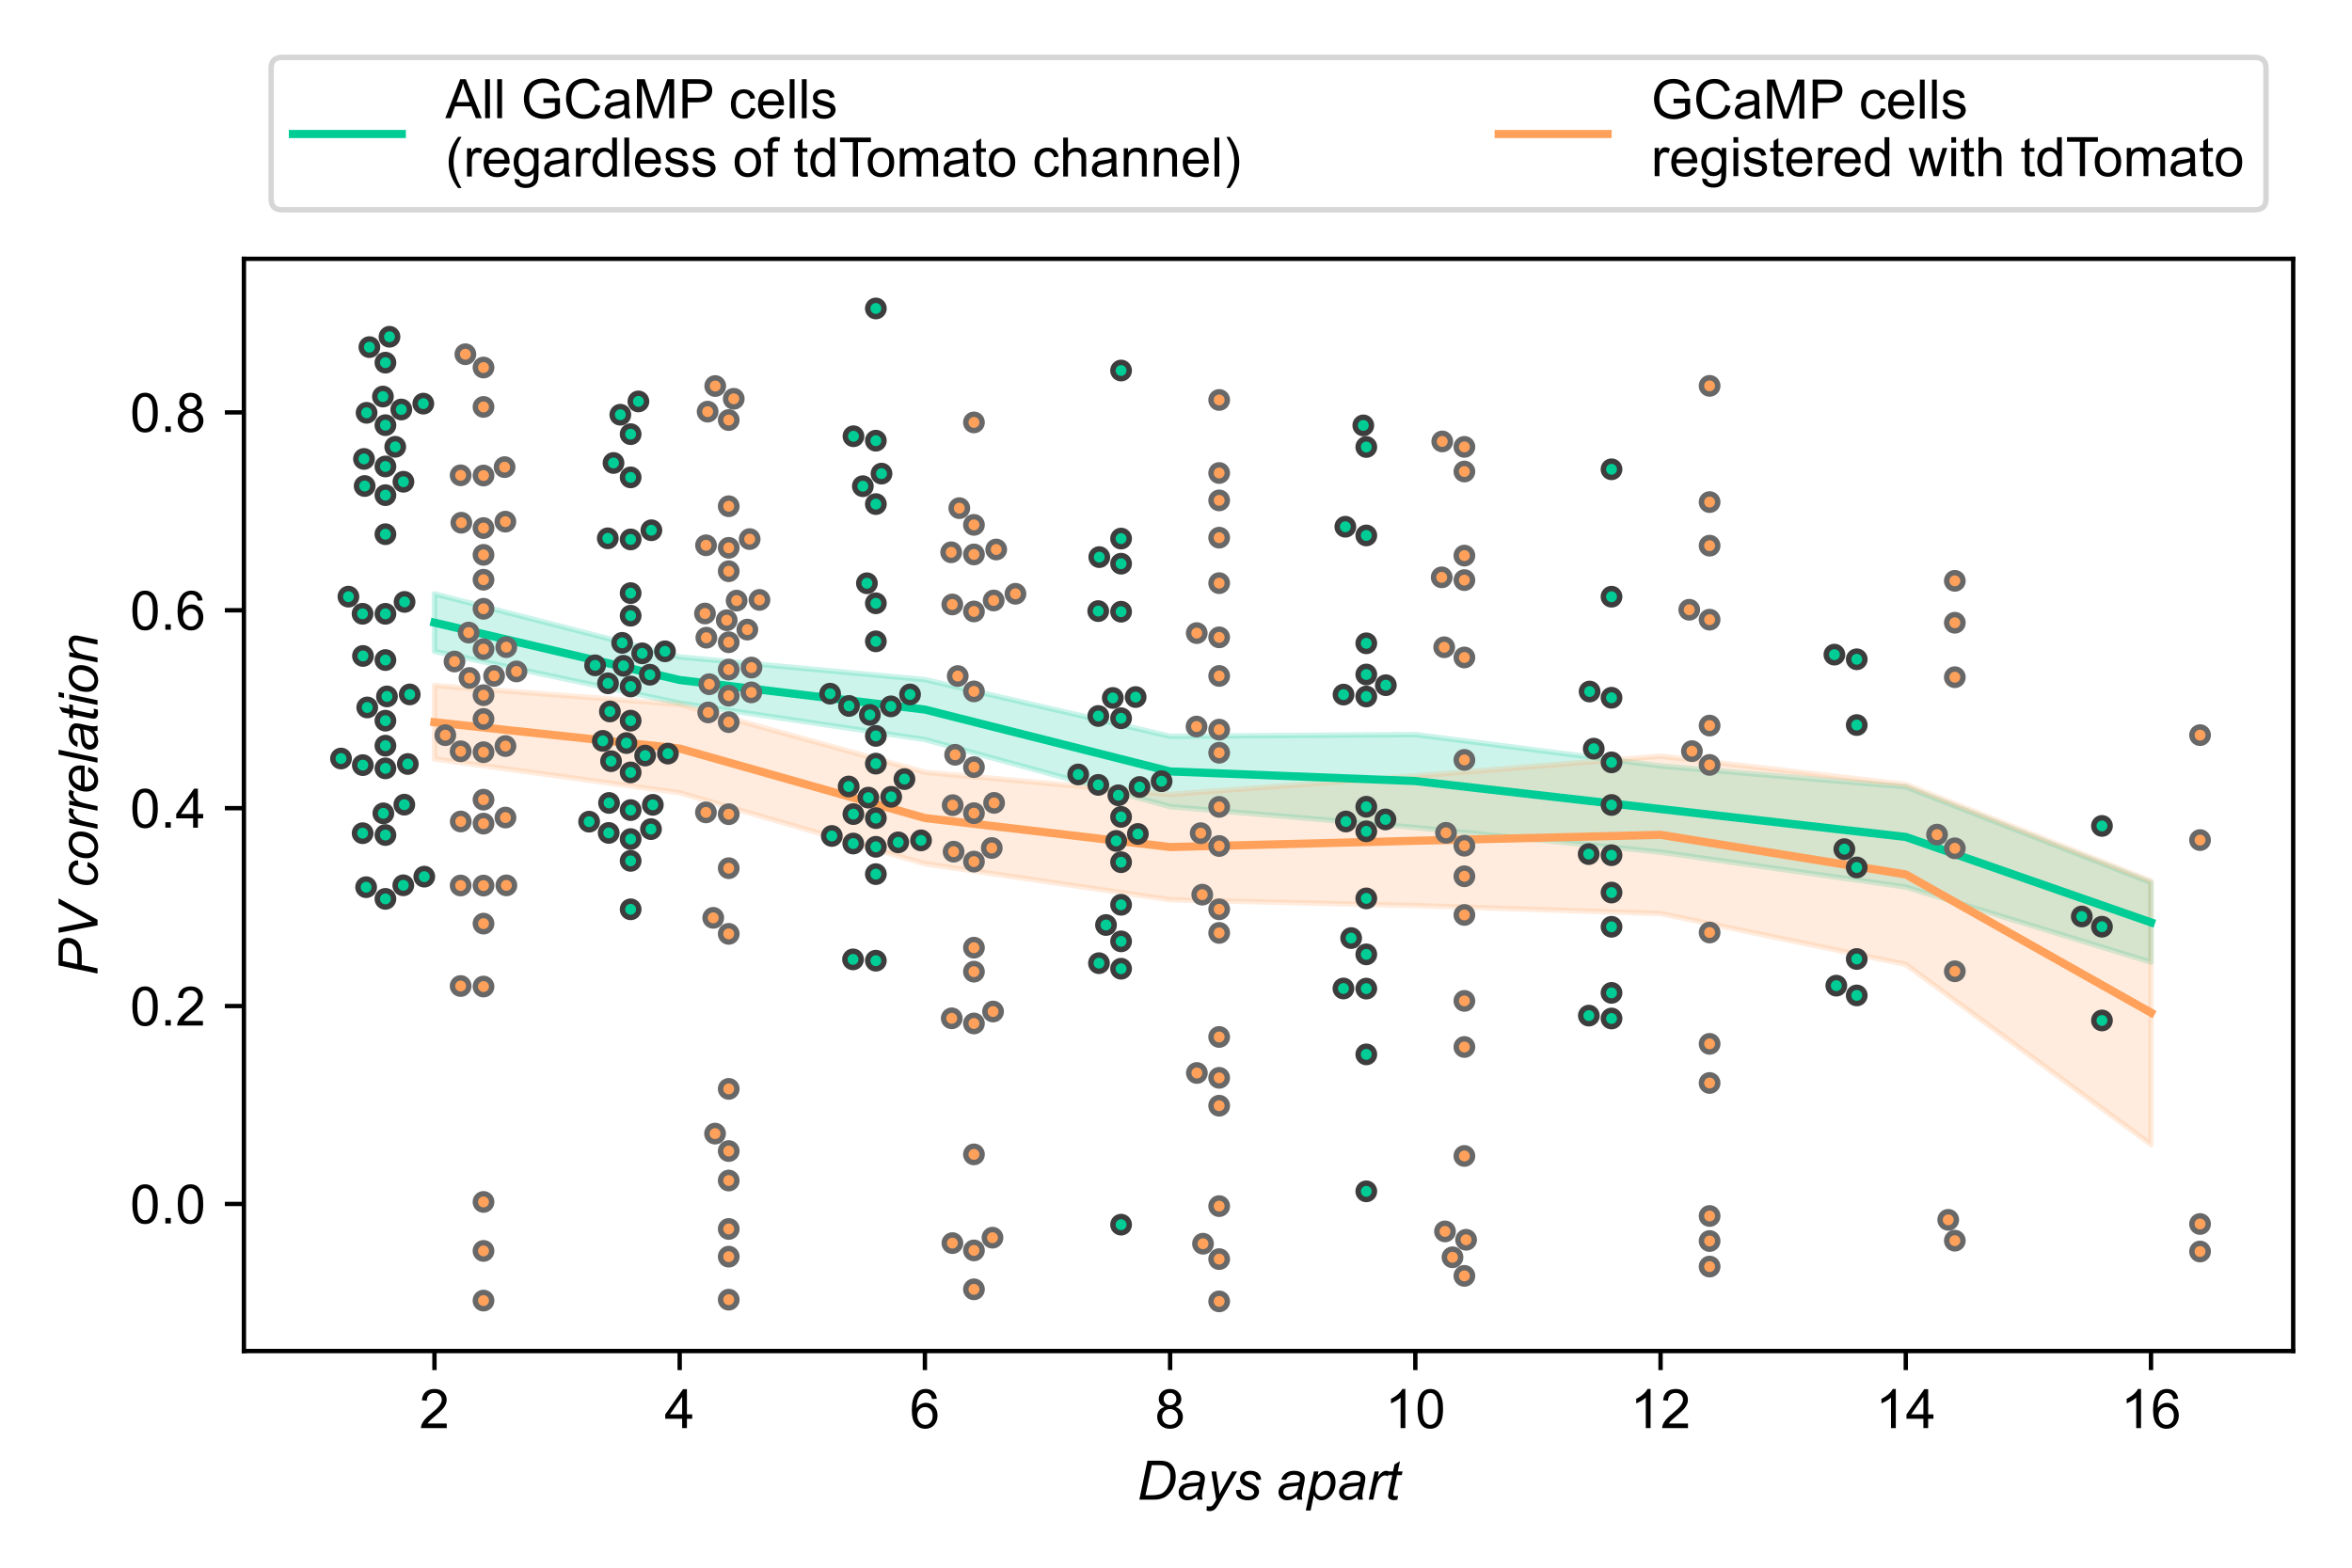 <?xml version="1.0" encoding="utf-8" standalone="no"?>
<!DOCTYPE svg PUBLIC "-//W3C//DTD SVG 1.1//EN"
  "http://www.w3.org/Graphics/SVG/1.1/DTD/svg11.dtd">
<!-- Created with matplotlib (https://matplotlib.org/) -->
<svg height="288pt" version="1.1" viewBox="0 0 432 288" width="432pt" xmlns="http://www.w3.org/2000/svg" xmlns:xlink="http://www.w3.org/1999/xlink">
 <defs>
  <style type="text/css">
*{stroke-linecap:butt;stroke-linejoin:round;}
  </style>
 </defs>
 <g id="figure_1">
  <g id="patch_1">
   <path d="M 0 288 
L 432 288 
L 432 0 
L 0 0 
z
" style="fill:#ffffff;"/>
  </g>
  <g id="axes_1">
   <g id="patch_2">
    <path d="M 44.8 248.2 
L 421.2 248.2 
L 421.2 47.549 
L 44.8 47.549 
z
" style="fill:#ffffff;"/>
   </g>
   <g id="PolyCollection_1">
    <defs>
     <path d="M 79.8 -178.896 
L 79.8 -168.331 
L 124.84 -158.834 
L 169.881 -152.14 
L 214.921 -139.808 
L 259.961 -135.97 
L 305.002 -131.451 
L 350.042 -125.041 
L 395.083 -111.24 
L 395.083 -125.852 
L 395.083 -125.852 
L 350.042 -143.446 
L 305.002 -147.282 
L 259.961 -153.05 
L 214.921 -152.743 
L 169.881 -163.145 
L 124.84 -167.318 
L 79.8 -178.896 
z
" id="maaae9ca791" style="stroke:#00cc96;stroke-opacity:0.2;"/>
    </defs>
    <g clip-path="url(#p95a970f40c)">
     <use style="fill:#00cc96;fill-opacity:0.2;stroke:#00cc96;stroke-opacity:0.2;" x="0" xlink:href="#maaae9ca791" y="288"/>
    </g>
   </g>
   <g id="PolyCollection_2">
    <defs>
     <path d="M 79.8 -162.067 
L 79.8 -148.566 
L 124.84 -142.364 
L 169.881 -129.308 
L 214.921 -122.706 
L 259.961 -121.634 
L 305.002 -120.169 
L 350.042 -110.824 
L 395.083 -77.744 
L 395.083 -126.176 
L 395.083 -126.176 
L 350.042 -143.89 
L 305.002 -149.097 
L 259.961 -145.447 
L 214.921 -142.071 
L 169.881 -146.127 
L 124.84 -158.598 
L 79.8 -162.067 
z
" id="m9b3c9e7c3f" style="stroke:#ffa15a;stroke-opacity:0.2;"/>
    </defs>
    <g clip-path="url(#p95a970f40c)">
     <use style="fill:#ffa15a;fill-opacity:0.2;stroke:#ffa15a;stroke-opacity:0.2;" x="0" xlink:href="#m9b3c9e7c3f" y="288"/>
    </g>
   </g>
   <g id="matplotlib.axis_1">
    <g id="xtick_1">
     <g id="line2d_1">
      <defs>
       <path d="M 0 0 
L 0 3.5 
" id="m9cc21b1bb7" style="stroke:#000000;stroke-width:0.8;"/>
      </defs>
      <g>
       <use style="stroke:#000000;stroke-width:0.8;" x="79.8" xlink:href="#m9cc21b1bb7" y="248.2"/>
      </g>
     </g>
     <g id="text_1">
      <!-- 2 -->
      <defs>
       <path d="M 50.344 8.453 
L 50.344 0 
L 3.031 0 
Q 2.938 3.172 4.047 6.109 
Q 5.859 10.938 9.828 15.625 
Q 13.812 20.312 21.344 26.469 
Q 33.016 36.031 37.109 41.625 
Q 41.219 47.219 41.219 52.203 
Q 41.219 57.422 37.469 61 
Q 33.734 64.594 27.734 64.594 
Q 21.391 64.594 17.578 60.781 
Q 13.766 56.984 13.719 50.25 
L 4.688 51.172 
Q 5.609 61.281 11.656 66.578 
Q 17.719 71.875 27.938 71.875 
Q 38.234 71.875 44.234 66.156 
Q 50.25 60.453 50.25 52 
Q 50.25 47.703 48.484 43.547 
Q 46.734 39.406 42.656 34.812 
Q 38.578 30.219 29.109 22.219 
Q 21.188 15.578 18.938 13.203 
Q 16.703 10.844 15.234 8.453 
z
" id="ArialMT-50"/>
      </defs>
      <g transform="translate(77.019 262.358)scale(0.1 -0.1)">
       <use xlink:href="#ArialMT-50"/>
      </g>
     </g>
    </g>
    <g id="xtick_2">
     <g id="line2d_2">
      <g>
       <use style="stroke:#000000;stroke-width:0.8;" x="124.84" xlink:href="#m9cc21b1bb7" y="248.2"/>
      </g>
     </g>
     <g id="text_2">
      <!-- 4 -->
      <defs>
       <path d="M 32.328 0 
L 32.328 17.141 
L 1.266 17.141 
L 1.266 25.203 
L 33.938 71.578 
L 41.109 71.578 
L 41.109 25.203 
L 50.781 25.203 
L 50.781 17.141 
L 41.109 17.141 
L 41.109 0 
z
M 32.328 25.203 
L 32.328 57.469 
L 9.906 25.203 
z
" id="ArialMT-52"/>
      </defs>
      <g transform="translate(122.06 262.358)scale(0.1 -0.1)">
       <use xlink:href="#ArialMT-52"/>
      </g>
     </g>
    </g>
    <g id="xtick_3">
     <g id="line2d_3">
      <g>
       <use style="stroke:#000000;stroke-width:0.8;" x="169.881" xlink:href="#m9cc21b1bb7" y="248.2"/>
      </g>
     </g>
     <g id="text_3">
      <!-- 6 -->
      <defs>
       <path d="M 49.75 54.047 
L 41.016 53.375 
Q 39.844 58.547 37.703 60.891 
Q 34.125 64.656 28.906 64.656 
Q 24.703 64.656 21.531 62.312 
Q 17.391 59.281 14.984 53.469 
Q 12.594 47.656 12.5 36.922 
Q 15.672 41.75 20.266 44.094 
Q 24.859 46.438 29.891 46.438 
Q 38.672 46.438 44.844 39.969 
Q 51.031 33.5 51.031 23.25 
Q 51.031 16.5 48.125 10.719 
Q 45.219 4.938 40.141 1.859 
Q 35.062 -1.219 28.609 -1.219 
Q 17.625 -1.219 10.688 6.859 
Q 3.766 14.938 3.766 33.5 
Q 3.766 54.25 11.422 63.672 
Q 18.109 71.875 29.438 71.875 
Q 37.891 71.875 43.281 67.141 
Q 48.688 62.406 49.75 54.047 
z
M 13.875 23.188 
Q 13.875 18.656 15.797 14.5 
Q 17.719 10.359 21.188 8.172 
Q 24.656 6 28.469 6 
Q 34.031 6 38.031 10.484 
Q 42.047 14.984 42.047 22.703 
Q 42.047 30.125 38.078 34.391 
Q 34.125 38.672 28.125 38.672 
Q 22.172 38.672 18.016 34.391 
Q 13.875 30.125 13.875 23.188 
z
" id="ArialMT-54"/>
      </defs>
      <g transform="translate(167.1 262.358)scale(0.1 -0.1)">
       <use xlink:href="#ArialMT-54"/>
      </g>
     </g>
    </g>
    <g id="xtick_4">
     <g id="line2d_4">
      <g>
       <use style="stroke:#000000;stroke-width:0.8;" x="214.921" xlink:href="#m9cc21b1bb7" y="248.2"/>
      </g>
     </g>
     <g id="text_4">
      <!-- 8 -->
      <defs>
       <path d="M 17.672 38.812 
Q 12.203 40.828 9.562 44.531 
Q 6.938 48.25 6.938 53.422 
Q 6.938 61.234 12.547 66.547 
Q 18.172 71.875 27.484 71.875 
Q 36.859 71.875 42.578 66.422 
Q 48.297 60.984 48.297 53.172 
Q 48.297 48.188 45.672 44.5 
Q 43.062 40.828 37.75 38.812 
Q 44.344 36.672 47.781 31.875 
Q 51.219 27.094 51.219 20.453 
Q 51.219 11.281 44.719 5.031 
Q 38.234 -1.219 27.641 -1.219 
Q 17.047 -1.219 10.547 5.047 
Q 4.047 11.328 4.047 20.703 
Q 4.047 27.688 7.594 32.391 
Q 11.141 37.109 17.672 38.812 
z
M 15.922 53.719 
Q 15.922 48.641 19.188 45.406 
Q 22.469 42.188 27.688 42.188 
Q 32.766 42.188 36.016 45.375 
Q 39.266 48.578 39.266 53.219 
Q 39.266 58.062 35.906 61.359 
Q 32.562 64.656 27.594 64.656 
Q 22.562 64.656 19.234 61.422 
Q 15.922 58.203 15.922 53.719 
z
M 13.094 20.656 
Q 13.094 16.891 14.875 13.375 
Q 16.656 9.859 20.172 7.922 
Q 23.688 6 27.734 6 
Q 34.031 6 38.125 10.047 
Q 42.234 14.109 42.234 20.359 
Q 42.234 26.703 38.016 30.859 
Q 33.797 35.016 27.438 35.016 
Q 21.234 35.016 17.156 30.906 
Q 13.094 26.812 13.094 20.656 
z
" id="ArialMT-56"/>
      </defs>
      <g transform="translate(212.141 262.358)scale(0.1 -0.1)">
       <use xlink:href="#ArialMT-56"/>
      </g>
     </g>
    </g>
    <g id="xtick_5">
     <g id="line2d_5">
      <g>
       <use style="stroke:#000000;stroke-width:0.8;" x="259.961" xlink:href="#m9cc21b1bb7" y="248.2"/>
      </g>
     </g>
     <g id="text_5">
      <!-- 10 -->
      <defs>
       <path d="M 37.25 0 
L 28.469 0 
L 28.469 56 
Q 25.297 52.984 20.141 49.953 
Q 14.984 46.922 10.891 45.406 
L 10.891 53.906 
Q 18.266 57.375 23.781 62.297 
Q 29.297 67.234 31.594 71.875 
L 37.25 71.875 
z
" id="ArialMT-49"/>
       <path d="M 4.156 35.297 
Q 4.156 48 6.766 55.734 
Q 9.375 63.484 14.516 67.672 
Q 19.672 71.875 27.484 71.875 
Q 33.25 71.875 37.594 69.547 
Q 41.938 67.234 44.766 62.859 
Q 47.609 58.5 49.219 52.219 
Q 50.828 45.953 50.828 35.297 
Q 50.828 22.703 48.234 14.969 
Q 45.656 7.234 40.5 3 
Q 35.359 -1.219 27.484 -1.219 
Q 17.141 -1.219 11.234 6.203 
Q 4.156 15.141 4.156 35.297 
z
M 13.188 35.297 
Q 13.188 17.672 17.312 11.828 
Q 21.438 6 27.484 6 
Q 33.547 6 37.672 11.859 
Q 41.797 17.719 41.797 35.297 
Q 41.797 52.984 37.672 58.781 
Q 33.547 64.594 27.391 64.594 
Q 21.344 64.594 17.719 59.469 
Q 13.188 52.938 13.188 35.297 
z
" id="ArialMT-48"/>
      </defs>
      <g transform="translate(254.401 262.358)scale(0.1 -0.1)">
       <use xlink:href="#ArialMT-49"/>
       <use x="55.615" xlink:href="#ArialMT-48"/>
      </g>
     </g>
    </g>
    <g id="xtick_6">
     <g id="line2d_6">
      <g>
       <use style="stroke:#000000;stroke-width:0.8;" x="305.002" xlink:href="#m9cc21b1bb7" y="248.2"/>
      </g>
     </g>
     <g id="text_6">
      <!-- 12 -->
      <g transform="translate(299.441 262.358)scale(0.1 -0.1)">
       <use xlink:href="#ArialMT-49"/>
       <use x="55.615" xlink:href="#ArialMT-50"/>
      </g>
     </g>
    </g>
    <g id="xtick_7">
     <g id="line2d_7">
      <g>
       <use style="stroke:#000000;stroke-width:0.8;" x="350.042" xlink:href="#m9cc21b1bb7" y="248.2"/>
      </g>
     </g>
     <g id="text_7">
      <!-- 14 -->
      <g transform="translate(344.481 262.358)scale(0.1 -0.1)">
       <use xlink:href="#ArialMT-49"/>
       <use x="55.615" xlink:href="#ArialMT-52"/>
      </g>
     </g>
    </g>
    <g id="xtick_8">
     <g id="line2d_8">
      <g>
       <use style="stroke:#000000;stroke-width:0.8;" x="395.083" xlink:href="#m9cc21b1bb7" y="248.2"/>
      </g>
     </g>
     <g id="text_8">
      <!-- 16 -->
      <g transform="translate(389.522 262.358)scale(0.1 -0.1)">
       <use xlink:href="#ArialMT-49"/>
       <use x="55.615" xlink:href="#ArialMT-54"/>
      </g>
     </g>
    </g>
    <g id="text_9">
     <!-- Days apart -->
     <defs>
      <path d="M 4.438 0 
L 19.391 71.578 
L 40.969 71.578 
Q 48.734 71.578 52.828 70.453 
Q 58.688 68.953 62.844 65.062 
Q 67 61.188 69.094 55.375 
Q 71.188 49.562 71.188 42.328 
Q 71.188 33.688 68.578 26.578 
Q 65.969 19.484 61.734 14.078 
Q 57.516 8.688 52.906 5.641 
Q 48.297 2.594 42 1.125 
Q 37.203 0 30.219 0 
z
M 15.719 8.109 
L 27.047 8.109 
Q 34.719 8.109 40.672 9.516 
Q 44.391 10.406 47.016 12.109 
Q 50.484 14.312 53.328 17.922 
Q 57.031 22.703 59.25 28.828 
Q 61.469 34.969 61.469 42.781 
Q 61.469 51.469 58.438 56.125 
Q 55.422 60.797 50.734 62.312 
Q 47.266 63.422 39.938 63.422 
L 27.297 63.422 
z
" id="Arial-ItalicMT-68"/>
      <path d="M 38.281 6.453 
Q 33.688 2.484 29.438 0.656 
Q 25.203 -1.172 20.359 -1.172 
Q 13.188 -1.172 8.781 3.047 
Q 4.391 7.281 4.391 13.875 
Q 4.391 18.219 6.359 21.562 
Q 8.344 24.906 11.609 26.922 
Q 14.891 28.953 19.625 29.828 
Q 22.609 30.422 30.938 30.766 
Q 39.266 31.109 42.875 32.516 
Q 43.891 36.141 43.891 38.531 
Q 43.891 41.609 41.656 43.359 
Q 38.578 45.797 32.672 45.797 
Q 27.094 45.797 23.547 43.328 
Q 20.016 40.875 18.406 36.328 
L 9.469 37.109 
Q 12.203 44.828 18.141 48.922 
Q 24.078 53.031 33.109 53.031 
Q 42.719 53.031 48.344 48.438 
Q 52.641 45.016 52.641 39.547 
Q 52.641 35.406 51.422 29.938 
L 48.531 17.047 
Q 47.172 10.891 47.172 7.031 
Q 47.172 4.594 48.25 0 
L 39.312 0 
Q 38.578 2.547 38.281 6.453 
z
M 41.547 26.266 
Q 39.703 25.531 37.578 25.141 
Q 35.453 24.75 30.469 24.312 
Q 22.75 23.641 19.578 22.578 
Q 16.406 21.531 14.797 19.234 
Q 13.188 16.938 13.188 14.156 
Q 13.188 10.453 15.75 8.062 
Q 18.312 5.672 23.047 5.672 
Q 27.438 5.672 31.484 7.984 
Q 35.547 10.297 37.891 14.453 
Q 40.234 18.609 41.547 26.266 
z
" id="Arial-ItalicMT-97"/>
      <path d="M 0 -20.016 
L 0.531 -11.719 
Q 3.266 -12.5 5.859 -12.5 
Q 8.547 -12.5 10.203 -11.281 
Q 12.359 -9.672 14.891 -5.219 
L 17.719 -0.141 
L 9.078 51.859 
L 17.781 51.859 
L 21.688 25.641 
Q 22.859 17.875 23.688 10.109 
L 46.875 51.859 
L 56.109 51.859 
L 23.047 -6.891 
Q 18.266 -15.484 14.547 -18.266 
Q 10.844 -21.047 6 -21.047 
Q 2.938 -21.047 0 -20.016 
z
" id="Arial-ItalicMT-121"/>
      <path d="M 4.156 17.719 
L 12.984 18.266 
Q 12.984 14.453 14.156 11.766 
Q 15.328 9.078 18.469 7.375 
Q 21.625 5.672 25.828 5.672 
Q 31.688 5.672 34.609 8.016 
Q 37.547 10.359 37.547 13.531 
Q 37.547 15.828 35.797 17.875 
Q 33.984 19.922 26.969 22.922 
Q 19.969 25.922 18.016 27.156 
Q 14.75 29.156 13.078 31.859 
Q 11.422 34.578 11.422 38.094 
Q 11.422 44.234 16.297 48.625 
Q 21.188 53.031 29.984 53.031 
Q 39.75 53.031 44.844 48.516 
Q 49.953 44 50.141 36.625 
L 41.5 36.031 
Q 41.312 40.719 38.188 43.453 
Q 35.062 46.188 29.344 46.188 
Q 24.75 46.188 22.203 44.094 
Q 19.672 42 19.672 39.547 
Q 19.672 37.109 21.875 35.25 
Q 23.344 33.984 29.438 31.344 
Q 39.594 26.953 42.234 24.422 
Q 46.438 20.359 46.438 14.547 
Q 46.438 10.688 44.062 6.969 
Q 41.703 3.266 36.844 1.047 
Q 31.984 -1.172 25.391 -1.172 
Q 16.406 -1.172 10.109 3.266 
Q 3.812 7.719 4.156 17.719 
z
" id="Arial-ItalicMT-115"/>
      <path id="Arial-ItalicMT-32"/>
      <path d="M -1.031 -19.875 
L 13.969 51.859 
L 22.125 51.859 
L 20.609 44.625 
Q 25.141 49.359 28.734 51.188 
Q 32.328 53.031 36.328 53.031 
Q 43.75 53.031 48.625 47.625 
Q 53.516 42.234 53.516 32.172 
Q 53.516 24.078 50.828 17.406 
Q 48.141 10.75 44.234 6.688 
Q 40.328 2.641 36.328 0.734 
Q 32.328 -1.172 28.125 -1.172 
Q 18.797 -1.172 13.672 8.297 
L 7.812 -19.875 
z
M 16.453 21.188 
Q 16.453 15.375 17.281 13.141 
Q 18.5 9.969 21.281 8.016 
Q 24.078 6.062 27.734 6.062 
Q 35.359 6.062 40.047 14.625 
Q 44.734 23.188 44.734 32.125 
Q 44.734 38.719 41.578 42.312 
Q 38.422 45.906 33.734 45.906 
Q 30.375 45.906 27.484 44.109 
Q 24.609 42.328 22.141 38.781 
Q 19.672 35.25 18.062 30.125 
Q 16.453 25 16.453 21.188 
z
" id="Arial-ItalicMT-112"/>
      <path d="M 3.328 0 
L 14.156 51.859 
L 21.969 51.859 
L 19.781 41.266 
Q 23.781 47.266 27.609 50.141 
Q 31.453 53.031 35.453 53.031 
Q 38.094 53.031 41.938 51.125 
L 38.328 42.922 
Q 36.031 44.578 33.297 44.578 
Q 28.656 44.578 23.766 39.406 
Q 18.891 34.234 16.109 20.797 
L 11.719 0 
z
" id="Arial-ItalicMT-114"/>
      <path d="M 23.969 7.172 
L 22.516 -0.047 
Q 19.344 -0.875 16.359 -0.875 
Q 11.078 -0.875 7.953 1.703 
Q 5.609 3.656 5.609 7.031 
Q 5.609 8.734 6.891 14.891 
L 13.188 45.016 
L 6.203 45.016 
L 7.625 51.859 
L 14.594 51.859 
L 17.281 64.594 
L 27.391 70.703 
L 23.438 51.859 
L 32.125 51.859 
L 30.672 45.016 
L 22.016 45.016 
L 16.016 16.359 
Q 14.891 10.891 14.891 9.812 
Q 14.891 8.25 15.797 7.422 
Q 16.703 6.594 18.75 6.594 
Q 21.688 6.594 23.969 7.172 
z
" id="Arial-ItalicMT-116"/>
     </defs>
     <g transform="translate(208.824 275.503)scale(0.1 -0.1)">
      <use xlink:href="#Arial-ItalicMT-68"/>
      <use x="72.217" xlink:href="#Arial-ItalicMT-97"/>
      <use x="127.832" xlink:href="#Arial-ItalicMT-121"/>
      <use x="177.832" xlink:href="#Arial-ItalicMT-115"/>
      <use x="227.832" xlink:href="#Arial-ItalicMT-32"/>
      <use x="255.615" xlink:href="#Arial-ItalicMT-97"/>
      <use x="311.23" xlink:href="#Arial-ItalicMT-112"/>
      <use x="366.846" xlink:href="#Arial-ItalicMT-97"/>
      <use x="422.461" xlink:href="#Arial-ItalicMT-114"/>
      <use x="455.762" xlink:href="#Arial-ItalicMT-116"/>
     </g>
    </g>
   </g>
   <g id="matplotlib.axis_2">
    <g id="ytick_1">
     <g id="line2d_9">
      <defs>
       <path d="M 0 0 
L -3.5 0 
" id="m9d1510463c" style="stroke:#000000;stroke-width:0.8;"/>
      </defs>
      <g>
       <use style="stroke:#000000;stroke-width:0.8;" x="44.8" xlink:href="#m9d1510463c" y="221.177"/>
      </g>
     </g>
     <g id="text_10">
      <!-- 0.0 -->
      <defs>
       <path d="M 9.078 0 
L 9.078 10.016 
L 19.094 10.016 
L 19.094 0 
z
" id="ArialMT-46"/>
      </defs>
      <g transform="translate(23.9 224.756)scale(0.1 -0.1)">
       <use xlink:href="#ArialMT-48"/>
       <use x="55.615" xlink:href="#ArialMT-46"/>
       <use x="83.398" xlink:href="#ArialMT-48"/>
      </g>
     </g>
    </g>
    <g id="ytick_2">
     <g id="line2d_10">
      <g>
       <use style="stroke:#000000;stroke-width:0.8;" x="44.8" xlink:href="#m9d1510463c" y="184.823"/>
      </g>
     </g>
     <g id="text_11">
      <!-- 0.2 -->
      <g transform="translate(23.9 188.402)scale(0.1 -0.1)">
       <use xlink:href="#ArialMT-48"/>
       <use x="55.615" xlink:href="#ArialMT-46"/>
       <use x="83.398" xlink:href="#ArialMT-50"/>
      </g>
     </g>
    </g>
    <g id="ytick_3">
     <g id="line2d_11">
      <g>
       <use style="stroke:#000000;stroke-width:0.8;" x="44.8" xlink:href="#m9d1510463c" y="148.469"/>
      </g>
     </g>
     <g id="text_12">
      <!-- 0.4 -->
      <g transform="translate(23.9 152.048)scale(0.1 -0.1)">
       <use xlink:href="#ArialMT-48"/>
       <use x="55.615" xlink:href="#ArialMT-46"/>
       <use x="83.398" xlink:href="#ArialMT-52"/>
      </g>
     </g>
    </g>
    <g id="ytick_4">
     <g id="line2d_12">
      <g>
       <use style="stroke:#000000;stroke-width:0.8;" x="44.8" xlink:href="#m9d1510463c" y="112.115"/>
      </g>
     </g>
     <g id="text_13">
      <!-- 0.6 -->
      <g transform="translate(23.9 115.694)scale(0.1 -0.1)">
       <use xlink:href="#ArialMT-48"/>
       <use x="55.615" xlink:href="#ArialMT-46"/>
       <use x="83.398" xlink:href="#ArialMT-54"/>
      </g>
     </g>
    </g>
    <g id="ytick_5">
     <g id="line2d_13">
      <g>
       <use style="stroke:#000000;stroke-width:0.8;" x="44.8" xlink:href="#m9d1510463c" y="75.761"/>
      </g>
     </g>
     <g id="text_14">
      <!-- 0.8 -->
      <g transform="translate(23.9 79.34)scale(0.1 -0.1)">
       <use xlink:href="#ArialMT-48"/>
       <use x="55.615" xlink:href="#ArialMT-46"/>
       <use x="83.398" xlink:href="#ArialMT-56"/>
      </g>
     </g>
    </g>
    <g id="text_15">
     <!-- PV correlation -->
     <defs>
      <path d="M 4.297 0 
L 19.281 71.578 
L 49.172 71.578 
Q 56.938 71.578 60.812 69.797 
Q 64.703 68.016 67.234 63.688 
Q 69.781 59.375 69.781 54 
Q 69.781 49.562 67.969 44.969 
Q 66.156 40.375 63.391 37.391 
Q 60.641 34.422 57.812 32.906 
Q 54.984 31.391 51.766 30.672 
Q 44.875 29.047 37.844 29.047 
L 19.922 29.047 
L 13.875 0 
z
M 21.625 37.156 
L 37.406 37.156 
Q 46.578 37.156 50.875 39.125 
Q 55.172 41.109 57.766 45.156 
Q 60.359 49.219 60.359 53.766 
Q 60.359 57.281 58.984 59.5 
Q 57.625 61.719 55.125 62.766 
Q 52.641 63.812 45.562 63.812 
L 27.203 63.812 
z
" id="Arial-ItalicMT-80"/>
      <path d="M 26.172 0 
L 12.406 71.578 
L 21.625 71.578 
L 29.938 28.906 
Q 32.234 17.281 32.906 10.156 
Q 37.406 19.344 40.281 24.703 
L 65.828 71.578 
L 75.688 71.578 
L 36.422 0 
z
" id="Arial-ItalicMT-86"/>
      <path d="M 39.109 18.891 
L 47.953 17.969 
Q 44.625 8.25 38.5 3.531 
Q 32.375 -1.172 24.562 -1.172 
Q 16.109 -1.172 10.859 4.297 
Q 5.609 9.766 5.609 19.578 
Q 5.609 28.078 8.984 36.281 
Q 12.359 44.484 18.625 48.75 
Q 24.906 53.031 32.953 53.031 
Q 41.312 53.031 46.188 48.312 
Q 51.078 43.609 51.078 35.844 
L 42.391 35.25 
Q 42.328 40.188 39.516 42.969 
Q 36.719 45.75 32.125 45.75 
Q 26.812 45.75 22.906 42.375 
Q 19 39.016 16.766 32.156 
Q 14.547 25.297 14.547 18.953 
Q 14.547 12.312 17.469 8.984 
Q 20.406 5.672 24.703 5.672 
Q 29 5.672 32.922 8.938 
Q 36.859 12.203 39.109 18.891 
z
" id="Arial-ItalicMT-99"/>
      <path d="M 4.891 19.672 
Q 4.891 34.859 13.812 44.828 
Q 21.188 53.031 33.156 53.031 
Q 42.531 53.031 48.266 47.172 
Q 54 41.312 54 31.344 
Q 54 22.406 50.391 14.719 
Q 46.781 7.031 40.109 2.922 
Q 33.453 -1.172 26.078 -1.172 
Q 20.016 -1.172 15.062 1.406 
Q 10.109 4 7.5 8.734 
Q 4.891 13.484 4.891 19.672 
z
M 13.719 20.562 
Q 13.719 13.234 17.234 9.453 
Q 20.75 5.672 26.172 5.672 
Q 29 5.672 31.781 6.812 
Q 34.578 7.953 36.969 10.297 
Q 39.359 12.641 41.031 15.641 
Q 42.719 18.656 43.75 22.125 
Q 45.266 26.953 45.266 31.391 
Q 45.266 38.422 41.719 42.297 
Q 38.188 46.188 32.812 46.188 
Q 28.656 46.188 25.234 44.203 
Q 21.828 42.234 19.062 38.422 
Q 16.312 34.625 15.016 29.562 
Q 13.719 24.516 13.719 20.562 
z
" id="Arial-ItalicMT-111"/>
      <path d="M 41.406 17.625 
L 50 16.75 
Q 48.141 10.359 41.469 4.594 
Q 34.812 -1.172 25.594 -1.172 
Q 19.828 -1.172 15.016 1.484 
Q 10.203 4.156 7.688 9.234 
Q 5.172 14.312 5.172 20.797 
Q 5.172 29.297 9.094 37.281 
Q 13.031 45.266 19.281 49.141 
Q 25.531 53.031 32.812 53.031 
Q 42.094 53.031 47.625 47.266 
Q 53.172 41.5 53.172 31.547 
Q 53.172 27.734 52.484 23.734 
L 14.312 23.734 
Q 14.109 22.219 14.109 21 
Q 14.109 13.719 17.453 9.891 
Q 20.797 6.062 25.641 6.062 
Q 30.172 6.062 34.562 9.031 
Q 38.969 12.016 41.406 17.625 
z
M 15.719 30.469 
L 44.828 30.469 
Q 44.875 31.844 44.875 32.422 
Q 44.875 39.062 41.547 42.594 
Q 38.234 46.141 33.016 46.141 
Q 27.344 46.141 22.672 42.234 
Q 18.016 38.328 15.719 30.469 
z
" id="Arial-ItalicMT-101"/>
      <path d="M 2.641 0 
L 17.578 71.578 
L 26.422 71.578 
L 11.469 0 
z
" id="Arial-ItalicMT-108"/>
      <path d="M 15.875 61.578 
L 17.969 71.578 
L 26.766 71.578 
L 24.656 61.578 
z
M 2.984 0 
L 13.812 51.859 
L 22.656 51.859 
L 11.812 0 
z
" id="Arial-ItalicMT-105"/>
      <path d="M 3.328 0 
L 14.156 51.859 
L 22.172 51.859 
L 20.266 42.828 
Q 25.484 48.141 30.031 50.578 
Q 34.578 53.031 39.312 53.031 
Q 45.609 53.031 49.188 49.609 
Q 52.781 46.188 52.781 40.484 
Q 52.781 37.594 51.516 31.391 
L 44.922 0 
L 36.078 0 
L 42.969 32.859 
Q 44 37.641 44 39.938 
Q 44 42.531 42.219 44.141 
Q 40.438 45.75 37.062 45.75 
Q 30.281 45.75 24.969 40.859 
Q 19.672 35.984 17.188 24.125 
L 12.156 0 
z
" id="Arial-ItalicMT-110"/>
     </defs>
     <g transform="translate(17.913 179.277)rotate(-90)scale(0.1 -0.1)">
      <use xlink:href="#Arial-ItalicMT-80"/>
      <use x="66.699" xlink:href="#Arial-ItalicMT-86"/>
      <use x="133.398" xlink:href="#Arial-ItalicMT-32"/>
      <use x="161.182" xlink:href="#Arial-ItalicMT-99"/>
      <use x="211.182" xlink:href="#Arial-ItalicMT-111"/>
      <use x="266.797" xlink:href="#Arial-ItalicMT-114"/>
      <use x="300.098" xlink:href="#Arial-ItalicMT-114"/>
      <use x="333.398" xlink:href="#Arial-ItalicMT-101"/>
      <use x="389.014" xlink:href="#Arial-ItalicMT-108"/>
      <use x="411.23" xlink:href="#Arial-ItalicMT-97"/>
      <use x="466.846" xlink:href="#Arial-ItalicMT-116"/>
      <use x="494.629" xlink:href="#Arial-ItalicMT-105"/>
      <use x="516.846" xlink:href="#Arial-ItalicMT-111"/>
      <use x="572.461" xlink:href="#Arial-ItalicMT-110"/>
     </g>
    </g>
   </g>
   <g id="line2d_14">
    <path clip-path="url(#p95a970f40c)" d="M 79.8 114.387 
L 124.84 124.924 
L 169.881 130.358 
L 214.921 141.724 
L 259.961 143.49 
L 305.002 148.633 
L 350.042 153.757 
L 395.083 169.454 
" style="fill:none;stroke:#00cc96;stroke-linecap:square;stroke-width:1.5;"/>
   </g>
   <g id="line2d_15">
    <path clip-path="url(#p95a970f40c)" d="M 79.8 132.684 
L 124.84 137.519 
L 169.881 150.283 
L 214.921 155.611 
L 259.961 154.459 
L 305.002 153.367 
L 350.042 160.643 
L 395.083 186.04 
" style="fill:none;stroke:#ffa15a;stroke-linecap:square;stroke-width:1.5;"/>
   </g>
   <g id="line2d_16"/>
   <g id="line2d_17"/>
   <g id="patch_3">
    <path d="M 44.8 248.2 
L 44.8 47.549 
" style="fill:none;stroke:#000000;stroke-linecap:square;stroke-linejoin:miter;stroke-width:0.8;"/>
   </g>
   <g id="patch_4">
    <path d="M 421.2 248.2 
L 421.2 47.549 
" style="fill:none;stroke:#000000;stroke-linecap:square;stroke-linejoin:miter;stroke-width:0.8;"/>
   </g>
   <g id="patch_5">
    <path d="M 44.8 248.2 
L 421.2 248.2 
" style="fill:none;stroke:#000000;stroke-linecap:square;stroke-linejoin:miter;stroke-width:0.8;"/>
   </g>
   <g id="patch_6">
    <path d="M 44.8 47.549 
L 421.2 47.549 
" style="fill:none;stroke:#000000;stroke-linecap:square;stroke-linejoin:miter;stroke-width:0.8;"/>
   </g>
   <g id="PathCollection_1">
    <defs>
     <path d="M 0 1.5 
C 0.398 1.5 0.779 1.342 1.061 1.061 
C 1.342 0.779 1.5 0.398 1.5 0 
C 1.5 -0.398 1.342 -0.779 1.061 -1.061 
C 0.779 -1.342 0.398 -1.5 0 -1.5 
C -0.398 -1.5 -0.779 -1.342 -1.061 -1.061 
C -1.342 -0.779 -1.5 -0.398 -1.5 0 
C -1.5 0.398 -1.342 0.779 -1.061 1.061 
C -0.779 1.342 -0.398 1.5 0 1.5 
z
" id="C0_0_a6f0115285"/>
    </defs>
    <g clip-path="url(#p95a970f40c)">
     <use style="fill:#00cc96;stroke:#3d3d3d;" x="66.98" xlink:href="#C0_0_a6f0115285" y="89.285"/>
    </g>
    <g clip-path="url(#p95a970f40c)">
     <use style="fill:#00cc96;stroke:#3d3d3d;" x="74.309" xlink:href="#C0_0_a6f0115285" y="110.578"/>
    </g>
    <g clip-path="url(#p95a970f40c)">
     <use style="fill:#00cc96;stroke:#3d3d3d;" x="66.667" xlink:href="#C0_0_a6f0115285" y="120.506"/>
    </g>
    <g clip-path="url(#p95a970f40c)">
     <use style="fill:#00cc96;stroke:#3d3d3d;" x="77.929" xlink:href="#C0_0_a6f0115285" y="161.048"/>
    </g>
    <g clip-path="url(#p95a970f40c)">
     <use style="fill:#00cc96;stroke:#3d3d3d;" x="71.075" xlink:href="#C0_0_a6f0115285" y="127.94"/>
    </g>
    <g clip-path="url(#p95a970f40c)">
     <use style="fill:#00cc96;stroke:#3d3d3d;" x="70.792" xlink:href="#C0_0_a6f0115285" y="78.108"/>
    </g>
    <g clip-path="url(#p95a970f40c)">
     <use style="fill:#00cc96;stroke:#3d3d3d;" x="67.454" xlink:href="#C0_0_a6f0115285" y="129.968"/>
    </g>
    <g clip-path="url(#p95a970f40c)">
     <use style="fill:#00cc96;stroke:#3d3d3d;" x="70.792" xlink:href="#C0_0_a6f0115285" y="165.133"/>
    </g>
    <g clip-path="url(#p95a970f40c)">
     <use style="fill:#00cc96;stroke:#3d3d3d;" x="70.333" xlink:href="#C0_0_a6f0115285" y="72.849"/>
    </g>
    <g clip-path="url(#p95a970f40c)">
     <use style="fill:#00cc96;stroke:#3d3d3d;" x="75.257" xlink:href="#C0_0_a6f0115285" y="127.573"/>
    </g>
    <g clip-path="url(#p95a970f40c)">
     <use style="fill:#00cc96;stroke:#3d3d3d;" x="66.592" xlink:href="#C0_0_a6f0115285" y="112.757"/>
    </g>
    <g clip-path="url(#p95a970f40c)">
     <use style="fill:#00cc96;stroke:#3d3d3d;" x="70.792" xlink:href="#C0_0_a6f0115285" y="121.259"/>
    </g>
    <g clip-path="url(#p95a970f40c)">
     <use style="fill:#00cc96;stroke:#3d3d3d;" x="70.792" xlink:href="#C0_0_a6f0115285" y="153.403"/>
    </g>
    <g clip-path="url(#p95a970f40c)">
     <use style="fill:#00cc96;stroke:#3d3d3d;" x="70.792" xlink:href="#C0_0_a6f0115285" y="132.396"/>
    </g>
    <g clip-path="url(#p95a970f40c)">
     <use style="fill:#00cc96;stroke:#3d3d3d;" x="63.997" xlink:href="#C0_0_a6f0115285" y="109.611"/>
    </g>
    <g clip-path="url(#p95a970f40c)">
     <use style="fill:#00cc96;stroke:#3d3d3d;" x="70.792" xlink:href="#C0_0_a6f0115285" y="112.764"/>
    </g>
    <g clip-path="url(#p95a970f40c)">
     <use style="fill:#00cc96;stroke:#3d3d3d;" x="70.792" xlink:href="#C0_0_a6f0115285" y="136.991"/>
    </g>
    <g clip-path="url(#p95a970f40c)">
     <use style="fill:#00cc96;stroke:#3d3d3d;" x="66.852" xlink:href="#C0_0_a6f0115285" y="84.309"/>
    </g>
    <g clip-path="url(#p95a970f40c)">
     <use style="fill:#00cc96;stroke:#3d3d3d;" x="74.076" xlink:href="#C0_0_a6f0115285" y="162.639"/>
    </g>
    <g clip-path="url(#p95a970f40c)">
     <use style="fill:#00cc96;stroke:#3d3d3d;" x="67.334" xlink:href="#C0_0_a6f0115285" y="75.837"/>
    </g>
    <g clip-path="url(#p95a970f40c)">
     <use style="fill:#00cc96;stroke:#3d3d3d;" x="73.708" xlink:href="#C0_0_a6f0115285" y="75.23"/>
    </g>
    <g clip-path="url(#p95a970f40c)">
     <use style="fill:#00cc96;stroke:#3d3d3d;" x="72.596" xlink:href="#C0_0_a6f0115285" y="82.084"/>
    </g>
    <g clip-path="url(#p95a970f40c)">
     <use style="fill:#00cc96;stroke:#3d3d3d;" x="74.102" xlink:href="#C0_0_a6f0115285" y="88.503"/>
    </g>
    <g clip-path="url(#p95a970f40c)">
     <use style="fill:#00cc96;stroke:#3d3d3d;" x="67.248" xlink:href="#C0_0_a6f0115285" y="162.986"/>
    </g>
    <g clip-path="url(#p95a970f40c)">
     <use style="fill:#00cc96;stroke:#3d3d3d;" x="70.792" xlink:href="#C0_0_a6f0115285" y="90.965"/>
    </g>
    <g clip-path="url(#p95a970f40c)">
     <use style="fill:#00cc96;stroke:#3d3d3d;" x="70.792" xlink:href="#C0_0_a6f0115285" y="66.622"/>
    </g>
    <g clip-path="url(#p95a970f40c)">
     <use style="fill:#00cc96;stroke:#3d3d3d;" x="70.411" xlink:href="#C0_0_a6f0115285" y="149.42"/>
    </g>
    <g clip-path="url(#p95a970f40c)">
     <use style="fill:#00cc96;stroke:#3d3d3d;" x="70.792" xlink:href="#C0_0_a6f0115285" y="98.138"/>
    </g>
    <g clip-path="url(#p95a970f40c)">
     <use style="fill:#00cc96;stroke:#3d3d3d;" x="66.639" xlink:href="#C0_0_a6f0115285" y="140.561"/>
    </g>
    <g clip-path="url(#p95a970f40c)">
     <use style="fill:#00cc96;stroke:#3d3d3d;" x="71.542" xlink:href="#C0_0_a6f0115285" y="61.866"/>
    </g>
    <g clip-path="url(#p95a970f40c)">
     <use style="fill:#00cc96;stroke:#3d3d3d;" x="70.792" xlink:href="#C0_0_a6f0115285" y="141.158"/>
    </g>
    <g clip-path="url(#p95a970f40c)">
     <use style="fill:#00cc96;stroke:#3d3d3d;" x="66.607" xlink:href="#C0_0_a6f0115285" y="153.067"/>
    </g>
    <g clip-path="url(#p95a970f40c)">
     <use style="fill:#00cc96;stroke:#3d3d3d;" x="74.906" xlink:href="#C0_0_a6f0115285" y="140.353"/>
    </g>
    <g clip-path="url(#p95a970f40c)">
     <use style="fill:#00cc96;stroke:#3d3d3d;" x="77.752" xlink:href="#C0_0_a6f0115285" y="74.15"/>
    </g>
    <g clip-path="url(#p95a970f40c)">
     <use style="fill:#00cc96;stroke:#3d3d3d;" x="67.847" xlink:href="#C0_0_a6f0115285" y="63.769"/>
    </g>
    <g clip-path="url(#p95a970f40c)">
     <use style="fill:#00cc96;stroke:#3d3d3d;" x="70.792" xlink:href="#C0_0_a6f0115285" y="85.696"/>
    </g>
    <g clip-path="url(#p95a970f40c)">
     <use style="fill:#00cc96;stroke:#3d3d3d;" x="74.262" xlink:href="#C0_0_a6f0115285" y="147.824"/>
    </g>
    <g clip-path="url(#p95a970f40c)">
     <use style="fill:#00cc96;stroke:#3d3d3d;" x="62.636" xlink:href="#C0_0_a6f0115285" y="139.348"/>
    </g>
   </g>
   <g id="PathCollection_2">
    <defs>
     <path d="M 0 1.5 
C 0.398 1.5 0.779 1.342 1.061 1.061 
C 1.342 0.779 1.5 0.398 1.5 0 
C 1.5 -0.398 1.342 -0.779 1.061 -1.061 
C 0.779 -1.342 0.398 -1.5 0 -1.5 
C -0.398 -1.5 -0.779 -1.342 -1.061 -1.061 
C -1.342 -0.779 -1.5 -0.398 -1.5 0 
C -1.5 0.398 -1.342 0.779 -1.061 1.061 
C -0.779 1.342 -0.398 1.5 0 1.5 
z
" id="C1_0_f46e54096f"/>
    </defs>
    <g clip-path="url(#p95a970f40c)">
     <use style="fill:#ffa15a;stroke:#686868;" x="88.808" xlink:href="#C1_0_f46e54096f" y="220.808"/>
    </g>
    <g clip-path="url(#p95a970f40c)">
     <use style="fill:#ffa15a;stroke:#686868;" x="88.808" xlink:href="#C1_0_f46e54096f" y="162.689"/>
    </g>
    <g clip-path="url(#p95a970f40c)">
     <use style="fill:#ffa15a;stroke:#686868;" x="92.99" xlink:href="#C1_0_f46e54096f" y="118.886"/>
    </g>
    <g clip-path="url(#p95a970f40c)">
     <use style="fill:#ffa15a;stroke:#686868;" x="84.609" xlink:href="#C1_0_f46e54096f" y="181.142"/>
    </g>
    <g clip-path="url(#p95a970f40c)">
     <use style="fill:#ffa15a;stroke:#686868;" x="88.808" xlink:href="#C1_0_f46e54096f" y="229.806"/>
    </g>
    <g clip-path="url(#p95a970f40c)">
     <use style="fill:#ffa15a;stroke:#686868;" x="88.808" xlink:href="#C1_0_f46e54096f" y="67.518"/>
    </g>
    <g clip-path="url(#p95a970f40c)">
     <use style="fill:#ffa15a;stroke:#686868;" x="84.628" xlink:href="#C1_0_f46e54096f" y="150.917"/>
    </g>
    <g clip-path="url(#p95a970f40c)">
     <use style="fill:#ffa15a;stroke:#686868;" x="83.48" xlink:href="#C1_0_f46e54096f" y="121.527"/>
    </g>
    <g clip-path="url(#p95a970f40c)">
     <use style="fill:#ffa15a;stroke:#686868;" x="85.479" xlink:href="#C1_0_f46e54096f" y="65.078"/>
    </g>
    <g clip-path="url(#p95a970f40c)">
     <use style="fill:#ffa15a;stroke:#686868;" x="81.79" xlink:href="#C1_0_f46e54096f" y="135.057"/>
    </g>
    <g clip-path="url(#p95a970f40c)">
     <use style="fill:#ffa15a;stroke:#686868;" x="84.736" xlink:href="#C1_0_f46e54096f" y="96.03"/>
    </g>
    <g clip-path="url(#p95a970f40c)">
     <use style="fill:#ffa15a;stroke:#686868;" x="94.865" xlink:href="#C1_0_f46e54096f" y="123.347"/>
    </g>
    <g clip-path="url(#p95a970f40c)">
     <use style="fill:#ffa15a;stroke:#686868;" x="88.808" xlink:href="#C1_0_f46e54096f" y="146.908"/>
    </g>
    <g clip-path="url(#p95a970f40c)">
     <use style="fill:#ffa15a;stroke:#686868;" x="88.808" xlink:href="#C1_0_f46e54096f" y="127.708"/>
    </g>
    <g clip-path="url(#p95a970f40c)">
     <use style="fill:#ffa15a;stroke:#686868;" x="88.808" xlink:href="#C1_0_f46e54096f" y="106.499"/>
    </g>
    <g clip-path="url(#p95a970f40c)">
     <use style="fill:#ffa15a;stroke:#686868;" x="86.236" xlink:href="#C1_0_f46e54096f" y="124.546"/>
    </g>
    <g clip-path="url(#p95a970f40c)">
     <use style="fill:#ffa15a;stroke:#686868;" x="93.008" xlink:href="#C1_0_f46e54096f" y="162.654"/>
    </g>
    <g clip-path="url(#p95a970f40c)">
     <use style="fill:#ffa15a;stroke:#686868;" x="88.808" xlink:href="#C1_0_f46e54096f" y="87.359"/>
    </g>
    <g clip-path="url(#p95a970f40c)">
     <use style="fill:#ffa15a;stroke:#686868;" x="88.808" xlink:href="#C1_0_f46e54096f" y="169.677"/>
    </g>
    <g clip-path="url(#p95a970f40c)">
     <use style="fill:#ffa15a;stroke:#686868;" x="84.608" xlink:href="#C1_0_f46e54096f" y="162.675"/>
    </g>
    <g clip-path="url(#p95a970f40c)">
     <use style="fill:#ffa15a;stroke:#686868;" x="88.808" xlink:href="#C1_0_f46e54096f" y="97.01"/>
    </g>
    <g clip-path="url(#p95a970f40c)">
     <use style="fill:#ffa15a;stroke:#686868;" x="90.753" xlink:href="#C1_0_f46e54096f" y="124.163"/>
    </g>
    <g clip-path="url(#p95a970f40c)">
     <use style="fill:#ffa15a;stroke:#686868;" x="92.682" xlink:href="#C1_0_f46e54096f" y="85.814"/>
    </g>
    <g clip-path="url(#p95a970f40c)">
     <use style="fill:#ffa15a;stroke:#686868;" x="92.842" xlink:href="#C1_0_f46e54096f" y="150.194"/>
    </g>
    <g clip-path="url(#p95a970f40c)">
     <use style="fill:#ffa15a;stroke:#686868;" x="88.808" xlink:href="#C1_0_f46e54096f" y="181.239"/>
    </g>
    <g clip-path="url(#p95a970f40c)">
     <use style="fill:#ffa15a;stroke:#686868;" x="88.808" xlink:href="#C1_0_f46e54096f" y="138.188"/>
    </g>
    <g clip-path="url(#p95a970f40c)">
     <use style="fill:#ffa15a;stroke:#686868;" x="84.611" xlink:href="#C1_0_f46e54096f" y="138.02"/>
    </g>
    <g clip-path="url(#p95a970f40c)">
     <use style="fill:#ffa15a;stroke:#686868;" x="92.822" xlink:href="#C1_0_f46e54096f" y="95.832"/>
    </g>
    <g clip-path="url(#p95a970f40c)">
     <use style="fill:#ffa15a;stroke:#686868;" x="88.808" xlink:href="#C1_0_f46e54096f" y="238.93"/>
    </g>
    <g clip-path="url(#p95a970f40c)">
     <use style="fill:#ffa15a;stroke:#686868;" x="84.608" xlink:href="#C1_0_f46e54096f" y="87.319"/>
    </g>
    <g clip-path="url(#p95a970f40c)">
     <use style="fill:#ffa15a;stroke:#686868;" x="88.808" xlink:href="#C1_0_f46e54096f" y="119.251"/>
    </g>
    <g clip-path="url(#p95a970f40c)">
     <use style="fill:#ffa15a;stroke:#686868;" x="88.808" xlink:href="#C1_0_f46e54096f" y="132.085"/>
    </g>
    <g clip-path="url(#p95a970f40c)">
     <use style="fill:#ffa15a;stroke:#686868;" x="88.808" xlink:href="#C1_0_f46e54096f" y="111.841"/>
    </g>
    <g clip-path="url(#p95a970f40c)">
     <use style="fill:#ffa15a;stroke:#686868;" x="86.081" xlink:href="#C1_0_f46e54096f" y="116.209"/>
    </g>
    <g clip-path="url(#p95a970f40c)">
     <use style="fill:#ffa15a;stroke:#686868;" x="92.837" xlink:href="#C1_0_f46e54096f" y="137.06"/>
    </g>
    <g clip-path="url(#p95a970f40c)">
     <use style="fill:#ffa15a;stroke:#686868;" x="88.808" xlink:href="#C1_0_f46e54096f" y="74.757"/>
    </g>
    <g clip-path="url(#p95a970f40c)">
     <use style="fill:#ffa15a;stroke:#686868;" x="88.808" xlink:href="#C1_0_f46e54096f" y="101.929"/>
    </g>
    <g clip-path="url(#p95a970f40c)">
     <use style="fill:#ffa15a;stroke:#686868;" x="88.808" xlink:href="#C1_0_f46e54096f" y="151.307"/>
    </g>
   </g>
   <g id="PathCollection_3">
    <defs>
     <path d="M 0 1.5 
C 0.398 1.5 0.779 1.342 1.061 1.061 
C 1.342 0.779 1.5 0.398 1.5 0 
C 1.5 -0.398 1.342 -0.779 1.061 -1.061 
C 0.779 -1.342 0.398 -1.5 0 -1.5 
C -0.398 -1.5 -0.779 -1.342 -1.061 -1.061 
C -1.342 -0.779 -1.5 -0.398 -1.5 0 
C -1.5 0.398 -1.342 0.779 -1.061 1.061 
C -0.779 1.342 -0.398 1.5 0 1.5 
z
" id="C2_0_c510791175"/>
    </defs>
    <g clip-path="url(#p95a970f40c)">
     <use style="fill:#00cc96;stroke:#3d3d3d;" x="115.832" xlink:href="#C2_0_c510791175" y="87.701"/>
    </g>
    <g clip-path="url(#p95a970f40c)">
     <use style="fill:#00cc96;stroke:#3d3d3d;" x="110.714" xlink:href="#C2_0_c510791175" y="136.106"/>
    </g>
    <g clip-path="url(#p95a970f40c)">
     <use style="fill:#00cc96;stroke:#3d3d3d;" x="117.955" xlink:href="#C2_0_c510791175" y="120.024"/>
    </g>
    <g clip-path="url(#p95a970f40c)">
     <use style="fill:#00cc96;stroke:#3d3d3d;" x="115.832" xlink:href="#C2_0_c510791175" y="167.051"/>
    </g>
    <g clip-path="url(#p95a970f40c)">
     <use style="fill:#00cc96;stroke:#3d3d3d;" x="122.137" xlink:href="#C2_0_c510791175" y="119.654"/>
    </g>
    <g clip-path="url(#p95a970f40c)">
     <use style="fill:#00cc96;stroke:#3d3d3d;" x="112.233" xlink:href="#C2_0_c510791175" y="139.835"/>
    </g>
    <g clip-path="url(#p95a970f40c)">
     <use style="fill:#00cc96;stroke:#3d3d3d;" x="115.832" xlink:href="#C2_0_c510791175" y="113.11"/>
    </g>
    <g clip-path="url(#p95a970f40c)">
     <use style="fill:#00cc96;stroke:#3d3d3d;" x="115.832" xlink:href="#C2_0_c510791175" y="108.961"/>
    </g>
    <g clip-path="url(#p95a970f40c)">
     <use style="fill:#00cc96;stroke:#3d3d3d;" x="115.832" xlink:href="#C2_0_c510791175" y="126.115"/>
    </g>
    <g clip-path="url(#p95a970f40c)">
     <use style="fill:#00cc96;stroke:#3d3d3d;" x="115.058" xlink:href="#C2_0_c510791175" y="136.506"/>
    </g>
    <g clip-path="url(#p95a970f40c)">
     <use style="fill:#00cc96;stroke:#3d3d3d;" x="114.273" xlink:href="#C2_0_c510791175" y="118.099"/>
    </g>
    <g clip-path="url(#p95a970f40c)">
     <use style="fill:#00cc96;stroke:#3d3d3d;" x="119.907" xlink:href="#C2_0_c510791175" y="147.854"/>
    </g>
    <g clip-path="url(#p95a970f40c)">
     <use style="fill:#00cc96;stroke:#3d3d3d;" x="111.677" xlink:href="#C2_0_c510791175" y="125.532"/>
    </g>
    <g clip-path="url(#p95a970f40c)">
     <use style="fill:#00cc96;stroke:#3d3d3d;" x="118.495" xlink:href="#C2_0_c510791175" y="138.804"/>
    </g>
    <g clip-path="url(#p95a970f40c)">
     <use style="fill:#00cc96;stroke:#3d3d3d;" x="115.832" xlink:href="#C2_0_c510791175" y="79.758"/>
    </g>
    <g clip-path="url(#p95a970f40c)">
     <use style="fill:#00cc96;stroke:#3d3d3d;" x="115.832" xlink:href="#C2_0_c510791175" y="148.822"/>
    </g>
    <g clip-path="url(#p95a970f40c)">
     <use style="fill:#00cc96;stroke:#3d3d3d;" x="115.832" xlink:href="#C2_0_c510791175" y="154.147"/>
    </g>
    <g clip-path="url(#p95a970f40c)">
     <use style="fill:#00cc96;stroke:#3d3d3d;" x="111.637" xlink:href="#C2_0_c510791175" y="98.893"/>
    </g>
    <g clip-path="url(#p95a970f40c)">
     <use style="fill:#00cc96;stroke:#3d3d3d;" x="112.022" xlink:href="#C2_0_c510791175" y="130.705"/>
    </g>
    <g clip-path="url(#p95a970f40c)">
     <use style="fill:#00cc96;stroke:#3d3d3d;" x="115.832" xlink:href="#C2_0_c510791175" y="99.097"/>
    </g>
    <g clip-path="url(#p95a970f40c)">
     <use style="fill:#00cc96;stroke:#3d3d3d;" x="115.832" xlink:href="#C2_0_c510791175" y="141.898"/>
    </g>
    <g clip-path="url(#p95a970f40c)">
     <use style="fill:#00cc96;stroke:#3d3d3d;" x="111.804" xlink:href="#C2_0_c510791175" y="153.015"/>
    </g>
    <g clip-path="url(#p95a970f40c)">
     <use style="fill:#00cc96;stroke:#3d3d3d;" x="117.261" xlink:href="#C2_0_c510791175" y="73.743"/>
    </g>
    <g clip-path="url(#p95a970f40c)">
     <use style="fill:#00cc96;stroke:#3d3d3d;" x="119.566" xlink:href="#C2_0_c510791175" y="152.317"/>
    </g>
    <g clip-path="url(#p95a970f40c)">
     <use style="fill:#00cc96;stroke:#3d3d3d;" x="109.306" xlink:href="#C2_0_c510791175" y="122.23"/>
    </g>
    <g clip-path="url(#p95a970f40c)">
     <use style="fill:#00cc96;stroke:#3d3d3d;" x="112.685" xlink:href="#C2_0_c510791175" y="85.053"/>
    </g>
    <g clip-path="url(#p95a970f40c)">
     <use style="fill:#00cc96;stroke:#3d3d3d;" x="119.366" xlink:href="#C2_0_c510791175" y="123.953"/>
    </g>
    <g clip-path="url(#p95a970f40c)">
     <use style="fill:#00cc96;stroke:#3d3d3d;" x="111.865" xlink:href="#C2_0_c510791175" y="147.509"/>
    </g>
    <g clip-path="url(#p95a970f40c)">
     <use style="fill:#00cc96;stroke:#3d3d3d;" x="114.513" xlink:href="#C2_0_c510791175" y="122.317"/>
    </g>
    <g clip-path="url(#p95a970f40c)">
     <use style="fill:#00cc96;stroke:#3d3d3d;" x="115.832" xlink:href="#C2_0_c510791175" y="132.389"/>
    </g>
    <g clip-path="url(#p95a970f40c)">
     <use style="fill:#00cc96;stroke:#3d3d3d;" x="115.832" xlink:href="#C2_0_c510791175" y="158.15"/>
    </g>
    <g clip-path="url(#p95a970f40c)">
     <use style="fill:#00cc96;stroke:#3d3d3d;" x="113.937" xlink:href="#C2_0_c510791175" y="76.188"/>
    </g>
    <g clip-path="url(#p95a970f40c)">
     <use style="fill:#00cc96;stroke:#3d3d3d;" x="119.642" xlink:href="#C2_0_c510791175" y="97.413"/>
    </g>
    <g clip-path="url(#p95a970f40c)">
     <use style="fill:#00cc96;stroke:#3d3d3d;" x="108.207" xlink:href="#C2_0_c510791175" y="150.949"/>
    </g>
    <g clip-path="url(#p95a970f40c)">
     <use style="fill:#00cc96;stroke:#3d3d3d;" x="122.678" xlink:href="#C2_0_c510791175" y="138.442"/>
    </g>
   </g>
   <g id="PathCollection_4">
    <defs>
     <path d="M 0 1.5 
C 0.398 1.5 0.779 1.342 1.061 1.061 
C 1.342 0.779 1.5 0.398 1.5 0 
C 1.5 -0.398 1.342 -0.779 1.061 -1.061 
C 0.779 -1.342 0.398 -1.5 0 -1.5 
C -0.398 -1.5 -0.779 -1.342 -1.061 -1.061 
C -1.342 -0.779 -1.5 -0.398 -1.5 0 
C -1.5 0.398 -1.342 0.779 -1.061 1.061 
C -0.779 1.342 -0.398 1.5 0 1.5 
z
" id="C3_0_4828fff69e"/>
    </defs>
    <g clip-path="url(#p95a970f40c)">
     <use style="fill:#ffa15a;stroke:#686868;" x="129.485" xlink:href="#C3_0_4828fff69e" y="112.706"/>
    </g>
    <g clip-path="url(#p95a970f40c)">
     <use style="fill:#ffa15a;stroke:#686868;" x="133.848" xlink:href="#C3_0_4828fff69e" y="211.46"/>
    </g>
    <g clip-path="url(#p95a970f40c)">
     <use style="fill:#ffa15a;stroke:#686868;" x="139.498" xlink:href="#C3_0_4828fff69e" y="110.208"/>
    </g>
    <g clip-path="url(#p95a970f40c)">
     <use style="fill:#ffa15a;stroke:#686868;" x="131.003" xlink:href="#C3_0_4828fff69e" y="168.617"/>
    </g>
    <g clip-path="url(#p95a970f40c)">
     <use style="fill:#ffa15a;stroke:#686868;" x="135.3" xlink:href="#C3_0_4828fff69e" y="110.336"/>
    </g>
    <g clip-path="url(#p95a970f40c)">
     <use style="fill:#ffa15a;stroke:#686868;" x="133.848" xlink:href="#C3_0_4828fff69e" y="230.861"/>
    </g>
    <g clip-path="url(#p95a970f40c)">
     <use style="fill:#ffa15a;stroke:#686868;" x="129.677" xlink:href="#C3_0_4828fff69e" y="100.176"/>
    </g>
    <g clip-path="url(#p95a970f40c)">
     <use style="fill:#ffa15a;stroke:#686868;" x="133.848" xlink:href="#C3_0_4828fff69e" y="93"/>
    </g>
    <g clip-path="url(#p95a970f40c)">
     <use style="fill:#ffa15a;stroke:#686868;" x="133.848" xlink:href="#C3_0_4828fff69e" y="100.643"/>
    </g>
    <g clip-path="url(#p95a970f40c)">
     <use style="fill:#ffa15a;stroke:#686868;" x="130.086" xlink:href="#C3_0_4828fff69e" y="130.881"/>
    </g>
    <g clip-path="url(#p95a970f40c)">
     <use style="fill:#ffa15a;stroke:#686868;" x="131.369" xlink:href="#C3_0_4828fff69e" y="70.917"/>
    </g>
    <g clip-path="url(#p95a970f40c)">
     <use style="fill:#ffa15a;stroke:#686868;" x="130.278" xlink:href="#C3_0_4828fff69e" y="125.699"/>
    </g>
    <g clip-path="url(#p95a970f40c)">
     <use style="fill:#ffa15a;stroke:#686868;" x="133.848" xlink:href="#C3_0_4828fff69e" y="117.985"/>
    </g>
    <g clip-path="url(#p95a970f40c)">
     <use style="fill:#ffa15a;stroke:#686868;" x="133.848" xlink:href="#C3_0_4828fff69e" y="171.559"/>
    </g>
    <g clip-path="url(#p95a970f40c)">
     <use style="fill:#ffa15a;stroke:#686868;" x="133.848" xlink:href="#C3_0_4828fff69e" y="77.167"/>
    </g>
    <g clip-path="url(#p95a970f40c)">
     <use style="fill:#ffa15a;stroke:#686868;" x="137.999" xlink:href="#C3_0_4828fff69e" y="127.196"/>
    </g>
    <g clip-path="url(#p95a970f40c)">
     <use style="fill:#ffa15a;stroke:#686868;" x="133.848" xlink:href="#C3_0_4828fff69e" y="216.875"/>
    </g>
    <g clip-path="url(#p95a970f40c)">
     <use style="fill:#ffa15a;stroke:#686868;" x="133.848" xlink:href="#C3_0_4828fff69e" y="104.94"/>
    </g>
    <g clip-path="url(#p95a970f40c)">
     <use style="fill:#ffa15a;stroke:#686868;" x="133.848" xlink:href="#C3_0_4828fff69e" y="149.576"/>
    </g>
    <g clip-path="url(#p95a970f40c)">
     <use style="fill:#ffa15a;stroke:#686868;" x="137.695" xlink:href="#C3_0_4828fff69e" y="99.036"/>
    </g>
    <g clip-path="url(#p95a970f40c)">
     <use style="fill:#ffa15a;stroke:#686868;" x="133.848" xlink:href="#C3_0_4828fff69e" y="123.004"/>
    </g>
    <g clip-path="url(#p95a970f40c)">
     <use style="fill:#ffa15a;stroke:#686868;" x="129.973" xlink:href="#C3_0_4828fff69e" y="75.626"/>
    </g>
    <g clip-path="url(#p95a970f40c)">
     <use style="fill:#ffa15a;stroke:#686868;" x="133.848" xlink:href="#C3_0_4828fff69e" y="127.806"/>
    </g>
    <g clip-path="url(#p95a970f40c)">
     <use style="fill:#ffa15a;stroke:#686868;" x="133.848" xlink:href="#C3_0_4828fff69e" y="159.496"/>
    </g>
    <g clip-path="url(#p95a970f40c)">
     <use style="fill:#ffa15a;stroke:#686868;" x="138.031" xlink:href="#C3_0_4828fff69e" y="122.638"/>
    </g>
    <g clip-path="url(#p95a970f40c)">
     <use style="fill:#ffa15a;stroke:#686868;" x="133.848" xlink:href="#C3_0_4828fff69e" y="238.762"/>
    </g>
    <g clip-path="url(#p95a970f40c)">
     <use style="fill:#ffa15a;stroke:#686868;" x="133.848" xlink:href="#C3_0_4828fff69e" y="200.04"/>
    </g>
    <g clip-path="url(#p95a970f40c)">
     <use style="fill:#ffa15a;stroke:#686868;" x="133.848" xlink:href="#C3_0_4828fff69e" y="132.659"/>
    </g>
    <g clip-path="url(#p95a970f40c)">
     <use style="fill:#ffa15a;stroke:#686868;" x="137.27" xlink:href="#C3_0_4828fff69e" y="115.665"/>
    </g>
    <g clip-path="url(#p95a970f40c)">
     <use style="fill:#ffa15a;stroke:#686868;" x="133.48" xlink:href="#C3_0_4828fff69e" y="113.941"/>
    </g>
    <g clip-path="url(#p95a970f40c)">
     <use style="fill:#ffa15a;stroke:#686868;" x="133.848" xlink:href="#C3_0_4828fff69e" y="225.771"/>
    </g>
    <g clip-path="url(#p95a970f40c)">
     <use style="fill:#ffa15a;stroke:#686868;" x="131.335" xlink:href="#C3_0_4828fff69e" y="208.255"/>
    </g>
    <g clip-path="url(#p95a970f40c)">
     <use style="fill:#ffa15a;stroke:#686868;" x="134.77" xlink:href="#C3_0_4828fff69e" y="73.264"/>
    </g>
    <g clip-path="url(#p95a970f40c)">
     <use style="fill:#ffa15a;stroke:#686868;" x="129.74" xlink:href="#C3_0_4828fff69e" y="117.152"/>
    </g>
    <g clip-path="url(#p95a970f40c)">
     <use style="fill:#ffa15a;stroke:#686868;" x="129.663" xlink:href="#C3_0_4828fff69e" y="149.245"/>
    </g>
   </g>
   <g id="PathCollection_5">
    <defs>
     <path d="M 0 1.5 
C 0.398 1.5 0.779 1.342 1.061 1.061 
C 1.342 0.779 1.5 0.398 1.5 0 
C 1.5 -0.398 1.342 -0.779 1.061 -1.061 
C 0.779 -1.342 0.398 -1.5 0 -1.5 
C -0.398 -1.5 -0.779 -1.342 -1.061 -1.061 
C -1.342 -0.779 -1.5 -0.398 -1.5 0 
C -1.5 0.398 -1.342 0.779 -1.061 1.061 
C -0.779 1.342 -0.398 1.5 0 1.5 
z
" id="C4_0_68de0eaa49"/>
    </defs>
    <g clip-path="url(#p95a970f40c)">
     <use style="fill:#00cc96;stroke:#3d3d3d;" x="160.872" xlink:href="#C4_0_68de0eaa49" y="140.288"/>
    </g>
    <g clip-path="url(#p95a970f40c)">
     <use style="fill:#00cc96;stroke:#3d3d3d;" x="160.872" xlink:href="#C4_0_68de0eaa49" y="117.82"/>
    </g>
    <g clip-path="url(#p95a970f40c)">
     <use style="fill:#00cc96;stroke:#3d3d3d;" x="160.872" xlink:href="#C4_0_68de0eaa49" y="150.296"/>
    </g>
    <g clip-path="url(#p95a970f40c)">
     <use style="fill:#00cc96;stroke:#3d3d3d;" x="156.68" xlink:href="#C4_0_68de0eaa49" y="176.249"/>
    </g>
    <g clip-path="url(#p95a970f40c)">
     <use style="fill:#00cc96;stroke:#3d3d3d;" x="158.481" xlink:href="#C4_0_68de0eaa49" y="89.318"/>
    </g>
    <g clip-path="url(#p95a970f40c)">
     <use style="fill:#00cc96;stroke:#3d3d3d;" x="161.91" xlink:href="#C4_0_68de0eaa49" y="87.008"/>
    </g>
    <g clip-path="url(#p95a970f40c)">
     <use style="fill:#00cc96;stroke:#3d3d3d;" x="152.469" xlink:href="#C4_0_68de0eaa49" y="127.435"/>
    </g>
    <g clip-path="url(#p95a970f40c)">
     <use style="fill:#00cc96;stroke:#3d3d3d;" x="159.769" xlink:href="#C4_0_68de0eaa49" y="131.33"/>
    </g>
    <g clip-path="url(#p95a970f40c)">
     <use style="fill:#00cc96;stroke:#3d3d3d;" x="164.984" xlink:href="#C4_0_68de0eaa49" y="154.75"/>
    </g>
    <g clip-path="url(#p95a970f40c)">
     <use style="fill:#00cc96;stroke:#3d3d3d;" x="152.782" xlink:href="#C4_0_68de0eaa49" y="153.575"/>
    </g>
    <g clip-path="url(#p95a970f40c)">
     <use style="fill:#00cc96;stroke:#3d3d3d;" x="160.872" xlink:href="#C4_0_68de0eaa49" y="176.49"/>
    </g>
    <g clip-path="url(#p95a970f40c)">
     <use style="fill:#00cc96;stroke:#3d3d3d;" x="156.745" xlink:href="#C4_0_68de0eaa49" y="149.558"/>
    </g>
    <g clip-path="url(#p95a970f40c)">
     <use style="fill:#00cc96;stroke:#3d3d3d;" x="167.15" xlink:href="#C4_0_68de0eaa49" y="127.577"/>
    </g>
    <g clip-path="url(#p95a970f40c)">
     <use style="fill:#00cc96;stroke:#3d3d3d;" x="163.688" xlink:href="#C4_0_68de0eaa49" y="146.386"/>
    </g>
    <g clip-path="url(#p95a970f40c)">
     <use style="fill:#00cc96;stroke:#3d3d3d;" x="160.872" xlink:href="#C4_0_68de0eaa49" y="80.959"/>
    </g>
    <g clip-path="url(#p95a970f40c)">
     <use style="fill:#00cc96;stroke:#3d3d3d;" x="156.72" xlink:href="#C4_0_68de0eaa49" y="154.967"/>
    </g>
    <g clip-path="url(#p95a970f40c)">
     <use style="fill:#00cc96;stroke:#3d3d3d;" x="155.939" xlink:href="#C4_0_68de0eaa49" y="129.688"/>
    </g>
    <g clip-path="url(#p95a970f40c)">
     <use style="fill:#00cc96;stroke:#3d3d3d;" x="156.761" xlink:href="#C4_0_68de0eaa49" y="80.143"/>
    </g>
    <g clip-path="url(#p95a970f40c)">
     <use style="fill:#00cc96;stroke:#3d3d3d;" x="160.872" xlink:href="#C4_0_68de0eaa49" y="160.583"/>
    </g>
    <g clip-path="url(#p95a970f40c)">
     <use style="fill:#00cc96;stroke:#3d3d3d;" x="160.872" xlink:href="#C4_0_68de0eaa49" y="92.606"/>
    </g>
    <g clip-path="url(#p95a970f40c)">
     <use style="fill:#00cc96;stroke:#3d3d3d;" x="160.872" xlink:href="#C4_0_68de0eaa49" y="155.566"/>
    </g>
    <g clip-path="url(#p95a970f40c)">
     <use style="fill:#00cc96;stroke:#3d3d3d;" x="159.49" xlink:href="#C4_0_68de0eaa49" y="146.531"/>
    </g>
    <g clip-path="url(#p95a970f40c)">
     <use style="fill:#00cc96;stroke:#3d3d3d;" x="160.872" xlink:href="#C4_0_68de0eaa49" y="135.19"/>
    </g>
    <g clip-path="url(#p95a970f40c)">
     <use style="fill:#00cc96;stroke:#3d3d3d;" x="163.635" xlink:href="#C4_0_68de0eaa49" y="129.767"/>
    </g>
    <g clip-path="url(#p95a970f40c)">
     <use style="fill:#00cc96;stroke:#3d3d3d;" x="166.122" xlink:href="#C4_0_68de0eaa49" y="143.127"/>
    </g>
    <g clip-path="url(#p95a970f40c)">
     <use style="fill:#00cc96;stroke:#3d3d3d;" x="155.88" xlink:href="#C4_0_68de0eaa49" y="144.487"/>
    </g>
    <g clip-path="url(#p95a970f40c)">
     <use style="fill:#00cc96;stroke:#3d3d3d;" x="160.872" xlink:href="#C4_0_68de0eaa49" y="56.669"/>
    </g>
    <g clip-path="url(#p95a970f40c)">
     <use style="fill:#00cc96;stroke:#3d3d3d;" x="160.872" xlink:href="#C4_0_68de0eaa49" y="110.831"/>
    </g>
    <g clip-path="url(#p95a970f40c)">
     <use style="fill:#00cc96;stroke:#3d3d3d;" x="169.167" xlink:href="#C4_0_68de0eaa49" y="154.384"/>
    </g>
    <g clip-path="url(#p95a970f40c)">
     <use style="fill:#00cc96;stroke:#3d3d3d;" x="159.228" xlink:href="#C4_0_68de0eaa49" y="107.15"/>
    </g>
   </g>
   <g id="PathCollection_6">
    <defs>
     <path d="M 0 1.5 
C 0.398 1.5 0.779 1.342 1.061 1.061 
C 1.342 0.779 1.5 0.398 1.5 0 
C 1.5 -0.398 1.342 -0.779 1.061 -1.061 
C 0.779 -1.342 0.398 -1.5 0 -1.5 
C -0.398 -1.5 -0.779 -1.342 -1.061 -1.061 
C -1.342 -0.779 -1.5 -0.398 -1.5 0 
C -1.5 0.398 -1.342 0.779 -1.061 1.061 
C -0.779 1.342 -0.398 1.5 0 1.5 
z
" id="C5_0_e8afa825b8"/>
    </defs>
    <g clip-path="url(#p95a970f40c)">
     <use style="fill:#ffa15a;stroke:#686868;" x="178.889" xlink:href="#C5_0_e8afa825b8" y="149.387"/>
    </g>
    <g clip-path="url(#p95a970f40c)">
     <use style="fill:#ffa15a;stroke:#686868;" x="178.889" xlink:href="#C5_0_e8afa825b8" y="178.504"/>
    </g>
    <g clip-path="url(#p95a970f40c)">
     <use style="fill:#ffa15a;stroke:#686868;" x="174.709" xlink:href="#C5_0_e8afa825b8" y="101.459"/>
    </g>
    <g clip-path="url(#p95a970f40c)">
     <use style="fill:#ffa15a;stroke:#686868;" x="182.163" xlink:href="#C5_0_e8afa825b8" y="155.781"/>
    </g>
    <g clip-path="url(#p95a970f40c)">
     <use style="fill:#ffa15a;stroke:#686868;" x="178.889" xlink:href="#C5_0_e8afa825b8" y="112.332"/>
    </g>
    <g clip-path="url(#p95a970f40c)">
     <use style="fill:#ffa15a;stroke:#686868;" x="178.889" xlink:href="#C5_0_e8afa825b8" y="229.715"/>
    </g>
    <g clip-path="url(#p95a970f40c)">
     <use style="fill:#ffa15a;stroke:#686868;" x="182.4" xlink:href="#C5_0_e8afa825b8" y="185.828"/>
    </g>
    <g clip-path="url(#p95a970f40c)">
     <use style="fill:#ffa15a;stroke:#686868;" x="182.979" xlink:href="#C5_0_e8afa825b8" y="100.948"/>
    </g>
    <g clip-path="url(#p95a970f40c)">
     <use style="fill:#ffa15a;stroke:#686868;" x="178.889" xlink:href="#C5_0_e8afa825b8" y="140.933"/>
    </g>
    <g clip-path="url(#p95a970f40c)">
     <use style="fill:#ffa15a;stroke:#686868;" x="178.889" xlink:href="#C5_0_e8afa825b8" y="127.018"/>
    </g>
    <g clip-path="url(#p95a970f40c)">
     <use style="fill:#ffa15a;stroke:#686868;" x="174.808" xlink:href="#C5_0_e8afa825b8" y="187.075"/>
    </g>
    <g clip-path="url(#p95a970f40c)">
     <use style="fill:#ffa15a;stroke:#686868;" x="178.889" xlink:href="#C5_0_e8afa825b8" y="188.023"/>
    </g>
    <g clip-path="url(#p95a970f40c)">
     <use style="fill:#ffa15a;stroke:#686868;" x="178.889" xlink:href="#C5_0_e8afa825b8" y="96.423"/>
    </g>
    <g clip-path="url(#p95a970f40c)">
     <use style="fill:#ffa15a;stroke:#686868;" x="175.153" xlink:href="#C5_0_e8afa825b8" y="156.459"/>
    </g>
    <g clip-path="url(#p95a970f40c)">
     <use style="fill:#ffa15a;stroke:#686868;" x="178.889" xlink:href="#C5_0_e8afa825b8" y="77.602"/>
    </g>
    <g clip-path="url(#p95a970f40c)">
     <use style="fill:#ffa15a;stroke:#686868;" x="186.512" xlink:href="#C5_0_e8afa825b8" y="109.085"/>
    </g>
    <g clip-path="url(#p95a970f40c)">
     <use style="fill:#ffa15a;stroke:#686868;" x="182.591" xlink:href="#C5_0_e8afa825b8" y="147.498"/>
    </g>
    <g clip-path="url(#p95a970f40c)">
     <use style="fill:#ffa15a;stroke:#686868;" x="174.911" xlink:href="#C5_0_e8afa825b8" y="111.048"/>
    </g>
    <g clip-path="url(#p95a970f40c)">
     <use style="fill:#ffa15a;stroke:#686868;" x="178.889" xlink:href="#C5_0_e8afa825b8" y="158.286"/>
    </g>
    <g clip-path="url(#p95a970f40c)">
     <use style="fill:#ffa15a;stroke:#686868;" x="175.912" xlink:href="#C5_0_e8afa825b8" y="124.196"/>
    </g>
    <g clip-path="url(#p95a970f40c)">
     <use style="fill:#ffa15a;stroke:#686868;" x="178.889" xlink:href="#C5_0_e8afa825b8" y="236.862"/>
    </g>
    <g clip-path="url(#p95a970f40c)">
     <use style="fill:#ffa15a;stroke:#686868;" x="178.889" xlink:href="#C5_0_e8afa825b8" y="212.072"/>
    </g>
    <g clip-path="url(#p95a970f40c)">
     <use style="fill:#ffa15a;stroke:#686868;" x="176.2" xlink:href="#C5_0_e8afa825b8" y="93.35"/>
    </g>
    <g clip-path="url(#p95a970f40c)">
     <use style="fill:#ffa15a;stroke:#686868;" x="178.889" xlink:href="#C5_0_e8afa825b8" y="174.098"/>
    </g>
    <g clip-path="url(#p95a970f40c)">
     <use style="fill:#ffa15a;stroke:#686868;" x="175.432" xlink:href="#C5_0_e8afa825b8" y="138.66"/>
    </g>
    <g clip-path="url(#p95a970f40c)">
     <use style="fill:#ffa15a;stroke:#686868;" x="182.296" xlink:href="#C5_0_e8afa825b8" y="227.376"/>
    </g>
    <g clip-path="url(#p95a970f40c)">
     <use style="fill:#ffa15a;stroke:#686868;" x="174.932" xlink:href="#C5_0_e8afa825b8" y="228.372"/>
    </g>
    <g clip-path="url(#p95a970f40c)">
     <use style="fill:#ffa15a;stroke:#686868;" x="178.889" xlink:href="#C5_0_e8afa825b8" y="101.856"/>
    </g>
    <g clip-path="url(#p95a970f40c)">
     <use style="fill:#ffa15a;stroke:#686868;" x="174.982" xlink:href="#C5_0_e8afa825b8" y="147.917"/>
    </g>
    <g clip-path="url(#p95a970f40c)">
     <use style="fill:#ffa15a;stroke:#686868;" x="182.515" xlink:href="#C5_0_e8afa825b8" y="110.315"/>
    </g>
   </g>
   <g id="PathCollection_7">
    <defs>
     <path d="M 0 1.5 
C 0.398 1.5 0.779 1.342 1.061 1.061 
C 1.342 0.779 1.5 0.398 1.5 0 
C 1.5 -0.398 1.342 -0.779 1.061 -1.061 
C 0.779 -1.342 0.398 -1.5 0 -1.5 
C -0.398 -1.5 -0.779 -1.342 -1.061 -1.061 
C -1.342 -0.779 -1.5 -0.398 -1.5 0 
C -1.5 0.398 -1.342 0.779 -1.061 1.061 
C -0.779 1.342 -0.398 1.5 0 1.5 
z
" id="C6_0_fb5a15d6bb"/>
    </defs>
    <g clip-path="url(#p95a970f40c)">
     <use style="fill:#00cc96;stroke:#3d3d3d;" x="205.913" xlink:href="#C6_0_fb5a15d6bb" y="131.948"/>
    </g>
    <g clip-path="url(#p95a970f40c)">
     <use style="fill:#00cc96;stroke:#3d3d3d;" x="205.913" xlink:href="#C6_0_fb5a15d6bb" y="224.982"/>
    </g>
    <g clip-path="url(#p95a970f40c)">
     <use style="fill:#00cc96;stroke:#3d3d3d;" x="209.305" xlink:href="#C6_0_fb5a15d6bb" y="144.582"/>
    </g>
    <g clip-path="url(#p95a970f40c)">
     <use style="fill:#00cc96;stroke:#3d3d3d;" x="205.016" xlink:href="#C6_0_fb5a15d6bb" y="154.486"/>
    </g>
    <g clip-path="url(#p95a970f40c)">
     <use style="fill:#00cc96;stroke:#3d3d3d;" x="205.913" xlink:href="#C6_0_fb5a15d6bb" y="68.069"/>
    </g>
    <g clip-path="url(#p95a970f40c)">
     <use style="fill:#00cc96;stroke:#3d3d3d;" x="208.589" xlink:href="#C6_0_fb5a15d6bb" y="128.057"/>
    </g>
    <g clip-path="url(#p95a970f40c)">
     <use style="fill:#00cc96;stroke:#3d3d3d;" x="201.715" xlink:href="#C6_0_fb5a15d6bb" y="112.263"/>
    </g>
    <g clip-path="url(#p95a970f40c)">
     <use style="fill:#00cc96;stroke:#3d3d3d;" x="201.728" xlink:href="#C6_0_fb5a15d6bb" y="144.19"/>
    </g>
    <g clip-path="url(#p95a970f40c)">
     <use style="fill:#00cc96;stroke:#3d3d3d;" x="205.913" xlink:href="#C6_0_fb5a15d6bb" y="172.938"/>
    </g>
    <g clip-path="url(#p95a970f40c)">
     <use style="fill:#00cc96;stroke:#3d3d3d;" x="205.913" xlink:href="#C6_0_fb5a15d6bb" y="112.377"/>
    </g>
    <g clip-path="url(#p95a970f40c)">
     <use style="fill:#00cc96;stroke:#3d3d3d;" x="201.852" xlink:href="#C6_0_fb5a15d6bb" y="176.944"/>
    </g>
    <g clip-path="url(#p95a970f40c)">
     <use style="fill:#00cc96;stroke:#3d3d3d;" x="205.913" xlink:href="#C6_0_fb5a15d6bb" y="150.071"/>
    </g>
    <g clip-path="url(#p95a970f40c)">
     <use style="fill:#00cc96;stroke:#3d3d3d;" x="201.736" xlink:href="#C6_0_fb5a15d6bb" y="131.534"/>
    </g>
    <g clip-path="url(#p95a970f40c)">
     <use style="fill:#00cc96;stroke:#3d3d3d;" x="205.419" xlink:href="#C6_0_fb5a15d6bb" y="146.099"/>
    </g>
    <g clip-path="url(#p95a970f40c)">
     <use style="fill:#00cc96;stroke:#3d3d3d;" x="205.913" xlink:href="#C6_0_fb5a15d6bb" y="103.556"/>
    </g>
    <g clip-path="url(#p95a970f40c)">
     <use style="fill:#00cc96;stroke:#3d3d3d;" x="198.04" xlink:href="#C6_0_fb5a15d6bb" y="142.276"/>
    </g>
    <g clip-path="url(#p95a970f40c)">
     <use style="fill:#00cc96;stroke:#3d3d3d;" x="205.913" xlink:href="#C6_0_fb5a15d6bb" y="158.394"/>
    </g>
    <g clip-path="url(#p95a970f40c)">
     <use style="fill:#00cc96;stroke:#3d3d3d;" x="208.996" xlink:href="#C6_0_fb5a15d6bb" y="153.207"/>
    </g>
    <g clip-path="url(#p95a970f40c)">
     <use style="fill:#00cc96;stroke:#3d3d3d;" x="205.913" xlink:href="#C6_0_fb5a15d6bb" y="166.22"/>
    </g>
    <g clip-path="url(#p95a970f40c)">
     <use style="fill:#00cc96;stroke:#3d3d3d;" x="213.354" xlink:href="#C6_0_fb5a15d6bb" y="143.517"/>
    </g>
    <g clip-path="url(#p95a970f40c)">
     <use style="fill:#00cc96;stroke:#3d3d3d;" x="205.913" xlink:href="#C6_0_fb5a15d6bb" y="177.965"/>
    </g>
    <g clip-path="url(#p95a970f40c)">
     <use style="fill:#00cc96;stroke:#3d3d3d;" x="204.392" xlink:href="#C6_0_fb5a15d6bb" y="128.219"/>
    </g>
    <g clip-path="url(#p95a970f40c)">
     <use style="fill:#00cc96;stroke:#3d3d3d;" x="205.913" xlink:href="#C6_0_fb5a15d6bb" y="98.941"/>
    </g>
    <g clip-path="url(#p95a970f40c)">
     <use style="fill:#00cc96;stroke:#3d3d3d;" x="203.142" xlink:href="#C6_0_fb5a15d6bb" y="169.932"/>
    </g>
    <g clip-path="url(#p95a970f40c)">
     <use style="fill:#00cc96;stroke:#3d3d3d;" x="201.91" xlink:href="#C6_0_fb5a15d6bb" y="102.346"/>
    </g>
   </g>
   <g id="PathCollection_8">
    <defs>
     <path d="M 0 1.5 
C 0.398 1.5 0.779 1.342 1.061 1.061 
C 1.342 0.779 1.5 0.398 1.5 0 
C 1.5 -0.398 1.342 -0.779 1.061 -1.061 
C 0.779 -1.342 0.398 -1.5 0 -1.5 
C -0.398 -1.5 -0.779 -1.342 -1.061 -1.061 
C -1.342 -0.779 -1.5 -0.398 -1.5 0 
C -1.5 0.398 -1.342 0.779 -1.061 1.061 
C -0.779 1.342 -0.398 1.5 0 1.5 
z
" id="C7_0_8e811bfc02"/>
    </defs>
    <g clip-path="url(#p95a970f40c)">
     <use style="fill:#ffa15a;stroke:#686868;" x="223.929" xlink:href="#C7_0_8e811bfc02" y="221.576"/>
    </g>
    <g clip-path="url(#p95a970f40c)">
     <use style="fill:#ffa15a;stroke:#686868;" x="220.96" xlink:href="#C7_0_8e811bfc02" y="228.482"/>
    </g>
    <g clip-path="url(#p95a970f40c)">
     <use style="fill:#ffa15a;stroke:#686868;" x="223.929" xlink:href="#C7_0_8e811bfc02" y="117.087"/>
    </g>
    <g clip-path="url(#p95a970f40c)">
     <use style="fill:#ffa15a;stroke:#686868;" x="223.929" xlink:href="#C7_0_8e811bfc02" y="167.05"/>
    </g>
    <g clip-path="url(#p95a970f40c)">
     <use style="fill:#ffa15a;stroke:#686868;" x="223.929" xlink:href="#C7_0_8e811bfc02" y="73.476"/>
    </g>
    <g clip-path="url(#p95a970f40c)">
     <use style="fill:#ffa15a;stroke:#686868;" x="223.929" xlink:href="#C7_0_8e811bfc02" y="155.419"/>
    </g>
    <g clip-path="url(#p95a970f40c)">
     <use style="fill:#ffa15a;stroke:#686868;" x="223.929" xlink:href="#C7_0_8e811bfc02" y="198.011"/>
    </g>
    <g clip-path="url(#p95a970f40c)">
     <use style="fill:#ffa15a;stroke:#686868;" x="219.81" xlink:href="#C7_0_8e811bfc02" y="116.308"/>
    </g>
    <g clip-path="url(#p95a970f40c)">
     <use style="fill:#ffa15a;stroke:#686868;" x="223.929" xlink:href="#C7_0_8e811bfc02" y="190.499"/>
    </g>
    <g clip-path="url(#p95a970f40c)">
     <use style="fill:#ffa15a;stroke:#686868;" x="223.929" xlink:href="#C7_0_8e811bfc02" y="138.286"/>
    </g>
    <g clip-path="url(#p95a970f40c)">
     <use style="fill:#ffa15a;stroke:#686868;" x="219.772" xlink:href="#C7_0_8e811bfc02" y="133.472"/>
    </g>
    <g clip-path="url(#p95a970f40c)">
     <use style="fill:#ffa15a;stroke:#686868;" x="219.835" xlink:href="#C7_0_8e811bfc02" y="197.118"/>
    </g>
    <g clip-path="url(#p95a970f40c)">
     <use style="fill:#ffa15a;stroke:#686868;" x="223.929" xlink:href="#C7_0_8e811bfc02" y="148.231"/>
    </g>
    <g clip-path="url(#p95a970f40c)">
     <use style="fill:#ffa15a;stroke:#686868;" x="220.538" xlink:href="#C7_0_8e811bfc02" y="153.059"/>
    </g>
    <g clip-path="url(#p95a970f40c)">
     <use style="fill:#ffa15a;stroke:#686868;" x="223.929" xlink:href="#C7_0_8e811bfc02" y="107.13"/>
    </g>
    <g clip-path="url(#p95a970f40c)">
     <use style="fill:#ffa15a;stroke:#686868;" x="223.929" xlink:href="#C7_0_8e811bfc02" y="239.079"/>
    </g>
    <g clip-path="url(#p95a970f40c)">
     <use style="fill:#ffa15a;stroke:#686868;" x="223.929" xlink:href="#C7_0_8e811bfc02" y="203.131"/>
    </g>
    <g clip-path="url(#p95a970f40c)">
     <use style="fill:#ffa15a;stroke:#686868;" x="223.929" xlink:href="#C7_0_8e811bfc02" y="91.927"/>
    </g>
    <g clip-path="url(#p95a970f40c)">
     <use style="fill:#ffa15a;stroke:#686868;" x="223.929" xlink:href="#C7_0_8e811bfc02" y="171.385"/>
    </g>
    <g clip-path="url(#p95a970f40c)">
     <use style="fill:#ffa15a;stroke:#686868;" x="223.929" xlink:href="#C7_0_8e811bfc02" y="134.039"/>
    </g>
    <g clip-path="url(#p95a970f40c)">
     <use style="fill:#ffa15a;stroke:#686868;" x="223.929" xlink:href="#C7_0_8e811bfc02" y="231.311"/>
    </g>
    <g clip-path="url(#p95a970f40c)">
     <use style="fill:#ffa15a;stroke:#686868;" x="223.929" xlink:href="#C7_0_8e811bfc02" y="124.179"/>
    </g>
    <g clip-path="url(#p95a970f40c)">
     <use style="fill:#ffa15a;stroke:#686868;" x="223.929" xlink:href="#C7_0_8e811bfc02" y="86.895"/>
    </g>
    <g clip-path="url(#p95a970f40c)">
     <use style="fill:#ffa15a;stroke:#686868;" x="220.822" xlink:href="#C7_0_8e811bfc02" y="164.359"/>
    </g>
    <g clip-path="url(#p95a970f40c)">
     <use style="fill:#ffa15a;stroke:#686868;" x="223.929" xlink:href="#C7_0_8e811bfc02" y="98.777"/>
    </g>
   </g>
   <g id="PathCollection_9">
    <defs>
     <path d="M 0 1.5 
C 0.398 1.5 0.779 1.342 1.061 1.061 
C 1.342 0.779 1.5 0.398 1.5 0 
C 1.5 -0.398 1.342 -0.779 1.061 -1.061 
C 0.779 -1.342 0.398 -1.5 0 -1.5 
C -0.398 -1.5 -0.779 -1.342 -1.061 -1.061 
C -1.342 -0.779 -1.5 -0.398 -1.5 0 
C -1.5 0.398 -1.342 0.779 -1.061 1.061 
C -0.779 1.342 -0.398 1.5 0 1.5 
z
" id="C8_0_bef4d27a9c"/>
    </defs>
    <g clip-path="url(#p95a970f40c)">
     <use style="fill:#00cc96;stroke:#3d3d3d;" x="250.953" xlink:href="#C8_0_bef4d27a9c" y="181.618"/>
    </g>
    <g clip-path="url(#p95a970f40c)">
     <use style="fill:#00cc96;stroke:#3d3d3d;" x="250.953" xlink:href="#C8_0_bef4d27a9c" y="193.702"/>
    </g>
    <g clip-path="url(#p95a970f40c)">
     <use style="fill:#00cc96;stroke:#3d3d3d;" x="246.77" xlink:href="#C8_0_bef4d27a9c" y="127.604"/>
    </g>
    <g clip-path="url(#p95a970f40c)">
     <use style="fill:#00cc96;stroke:#3d3d3d;" x="250.953" xlink:href="#C8_0_bef4d27a9c" y="152.724"/>
    </g>
    <g clip-path="url(#p95a970f40c)">
     <use style="fill:#00cc96;stroke:#3d3d3d;" x="250.953" xlink:href="#C8_0_bef4d27a9c" y="82.116"/>
    </g>
    <g clip-path="url(#p95a970f40c)">
     <use style="fill:#00cc96;stroke:#3d3d3d;" x="250.953" xlink:href="#C8_0_bef4d27a9c" y="118.183"/>
    </g>
    <g clip-path="url(#p95a970f40c)">
     <use style="fill:#00cc96;stroke:#3d3d3d;" x="250.953" xlink:href="#C8_0_bef4d27a9c" y="98.367"/>
    </g>
    <g clip-path="url(#p95a970f40c)">
     <use style="fill:#00cc96;stroke:#3d3d3d;" x="247.206" xlink:href="#C8_0_bef4d27a9c" y="150.918"/>
    </g>
    <g clip-path="url(#p95a970f40c)">
     <use style="fill:#00cc96;stroke:#3d3d3d;" x="250.953" xlink:href="#C8_0_bef4d27a9c" y="148.205"/>
    </g>
    <g clip-path="url(#p95a970f40c)">
     <use style="fill:#00cc96;stroke:#3d3d3d;" x="247.104" xlink:href="#C8_0_bef4d27a9c" y="96.768"/>
    </g>
    <g clip-path="url(#p95a970f40c)">
     <use style="fill:#00cc96;stroke:#3d3d3d;" x="254.541" xlink:href="#C8_0_bef4d27a9c" y="125.878"/>
    </g>
    <g clip-path="url(#p95a970f40c)">
     <use style="fill:#00cc96;stroke:#3d3d3d;" x="250.953" xlink:href="#C8_0_bef4d27a9c" y="218.86"/>
    </g>
    <g clip-path="url(#p95a970f40c)">
     <use style="fill:#00cc96;stroke:#3d3d3d;" x="254.471" xlink:href="#C8_0_bef4d27a9c" y="150.538"/>
    </g>
    <g clip-path="url(#p95a970f40c)">
     <use style="fill:#00cc96;stroke:#3d3d3d;" x="250.953" xlink:href="#C8_0_bef4d27a9c" y="165.046"/>
    </g>
    <g clip-path="url(#p95a970f40c)">
     <use style="fill:#00cc96;stroke:#3d3d3d;" x="250.953" xlink:href="#C8_0_bef4d27a9c" y="123.913"/>
    </g>
    <g clip-path="url(#p95a970f40c)">
     <use style="fill:#00cc96;stroke:#3d3d3d;" x="248.17" xlink:href="#C8_0_bef4d27a9c" y="172.333"/>
    </g>
    <g clip-path="url(#p95a970f40c)">
     <use style="fill:#00cc96;stroke:#3d3d3d;" x="246.753" xlink:href="#C8_0_bef4d27a9c" y="181.596"/>
    </g>
    <g clip-path="url(#p95a970f40c)">
     <use style="fill:#00cc96;stroke:#3d3d3d;" x="250.953" xlink:href="#C8_0_bef4d27a9c" y="127.957"/>
    </g>
    <g clip-path="url(#p95a970f40c)">
     <use style="fill:#00cc96;stroke:#3d3d3d;" x="250.953" xlink:href="#C8_0_bef4d27a9c" y="175.328"/>
    </g>
    <g clip-path="url(#p95a970f40c)">
     <use style="fill:#00cc96;stroke:#3d3d3d;" x="250.402" xlink:href="#C8_0_bef4d27a9c" y="78.151"/>
    </g>
   </g>
   <g id="PathCollection_10">
    <defs>
     <path d="M 0 1.5 
C 0.398 1.5 0.779 1.342 1.061 1.061 
C 1.342 0.779 1.5 0.398 1.5 0 
C 1.5 -0.398 1.342 -0.779 1.061 -1.061 
C 0.779 -1.342 0.398 -1.5 0 -1.5 
C -0.398 -1.5 -0.779 -1.342 -1.061 -1.061 
C -1.342 -0.779 -1.5 -0.398 -1.5 0 
C -1.5 0.398 -1.342 0.779 -1.061 1.061 
C -0.779 1.342 -0.398 1.5 0 1.5 
z
" id="C9_0_154e26f9e0"/>
    </defs>
    <g clip-path="url(#p95a970f40c)">
     <use style="fill:#ffa15a;stroke:#686868;" x="268.97" xlink:href="#C9_0_154e26f9e0" y="212.359"/>
    </g>
    <g clip-path="url(#p95a970f40c)">
     <use style="fill:#ffa15a;stroke:#686868;" x="268.97" xlink:href="#C9_0_154e26f9e0" y="102.07"/>
    </g>
    <g clip-path="url(#p95a970f40c)">
     <use style="fill:#ffa15a;stroke:#686868;" x="264.804" xlink:href="#C9_0_154e26f9e0" y="106.062"/>
    </g>
    <g clip-path="url(#p95a970f40c)">
     <use style="fill:#ffa15a;stroke:#686868;" x="268.97" xlink:href="#C9_0_154e26f9e0" y="168.086"/>
    </g>
    <g clip-path="url(#p95a970f40c)">
     <use style="fill:#ffa15a;stroke:#686868;" x="268.97" xlink:href="#C9_0_154e26f9e0" y="86.623"/>
    </g>
    <g clip-path="url(#p95a970f40c)">
     <use style="fill:#ffa15a;stroke:#686868;" x="268.97" xlink:href="#C9_0_154e26f9e0" y="192.342"/>
    </g>
    <g clip-path="url(#p95a970f40c)">
     <use style="fill:#ffa15a;stroke:#686868;" x="269.284" xlink:href="#C9_0_154e26f9e0" y="227.762"/>
    </g>
    <g clip-path="url(#p95a970f40c)">
     <use style="fill:#ffa15a;stroke:#686868;" x="268.97" xlink:href="#C9_0_154e26f9e0" y="120.785"/>
    </g>
    <g clip-path="url(#p95a970f40c)">
     <use style="fill:#ffa15a;stroke:#686868;" x="265.589" xlink:href="#C9_0_154e26f9e0" y="152.997"/>
    </g>
    <g clip-path="url(#p95a970f40c)">
     <use style="fill:#ffa15a;stroke:#686868;" x="268.97" xlink:href="#C9_0_154e26f9e0" y="106.574"/>
    </g>
    <g clip-path="url(#p95a970f40c)">
     <use style="fill:#ffa15a;stroke:#686868;" x="268.97" xlink:href="#C9_0_154e26f9e0" y="234.391"/>
    </g>
    <g clip-path="url(#p95a970f40c)">
     <use style="fill:#ffa15a;stroke:#686868;" x="265.407" xlink:href="#C9_0_154e26f9e0" y="226.223"/>
    </g>
    <g clip-path="url(#p95a970f40c)">
     <use style="fill:#ffa15a;stroke:#686868;" x="268.97" xlink:href="#C9_0_154e26f9e0" y="155.37"/>
    </g>
    <g clip-path="url(#p95a970f40c)">
     <use style="fill:#ffa15a;stroke:#686868;" x="268.97" xlink:href="#C9_0_154e26f9e0" y="139.605"/>
    </g>
    <g clip-path="url(#p95a970f40c)">
     <use style="fill:#ffa15a;stroke:#686868;" x="265.261" xlink:href="#C9_0_154e26f9e0" y="118.908"/>
    </g>
    <g clip-path="url(#p95a970f40c)">
     <use style="fill:#ffa15a;stroke:#686868;" x="266.784" xlink:href="#C9_0_154e26f9e0" y="230.976"/>
    </g>
    <g clip-path="url(#p95a970f40c)">
     <use style="fill:#ffa15a;stroke:#686868;" x="268.97" xlink:href="#C9_0_154e26f9e0" y="183.876"/>
    </g>
    <g clip-path="url(#p95a970f40c)">
     <use style="fill:#ffa15a;stroke:#686868;" x="264.902" xlink:href="#C9_0_154e26f9e0" y="81.101"/>
    </g>
    <g clip-path="url(#p95a970f40c)">
     <use style="fill:#ffa15a;stroke:#686868;" x="268.97" xlink:href="#C9_0_154e26f9e0" y="160.98"/>
    </g>
    <g clip-path="url(#p95a970f40c)">
     <use style="fill:#ffa15a;stroke:#686868;" x="268.97" xlink:href="#C9_0_154e26f9e0" y="82.096"/>
    </g>
   </g>
   <g id="PathCollection_11">
    <defs>
     <path d="M 0 1.5 
C 0.398 1.5 0.779 1.342 1.061 1.061 
C 1.342 0.779 1.5 0.398 1.5 0 
C 1.5 -0.398 1.342 -0.779 1.061 -1.061 
C 0.779 -1.342 0.398 -1.5 0 -1.5 
C -0.398 -1.5 -0.779 -1.342 -1.061 -1.061 
C -1.342 -0.779 -1.5 -0.398 -1.5 0 
C -1.5 0.398 -1.342 0.779 -1.061 1.061 
C -0.779 1.342 -0.398 1.5 0 1.5 
z
" id="Ca_0_d34d489849"/>
    </defs>
    <g clip-path="url(#p95a970f40c)">
     <use style="fill:#00cc96;stroke:#3d3d3d;" x="291.8" xlink:href="#Ca_0_d34d489849" y="156.902"/>
    </g>
    <g clip-path="url(#p95a970f40c)">
     <use style="fill:#00cc96;stroke:#3d3d3d;" x="295.994" xlink:href="#Ca_0_d34d489849" y="187.109"/>
    </g>
    <g clip-path="url(#p95a970f40c)">
     <use style="fill:#00cc96;stroke:#3d3d3d;" x="292.73" xlink:href="#Ca_0_d34d489849" y="137.538"/>
    </g>
    <g clip-path="url(#p95a970f40c)">
     <use style="fill:#00cc96;stroke:#3d3d3d;" x="295.994" xlink:href="#Ca_0_d34d489849" y="182.402"/>
    </g>
    <g clip-path="url(#p95a970f40c)">
     <use style="fill:#00cc96;stroke:#3d3d3d;" x="295.994" xlink:href="#Ca_0_d34d489849" y="170.259"/>
    </g>
    <g clip-path="url(#p95a970f40c)">
     <use style="fill:#00cc96;stroke:#3d3d3d;" x="291.969" xlink:href="#Ca_0_d34d489849" y="127.041"/>
    </g>
    <g clip-path="url(#p95a970f40c)">
     <use style="fill:#00cc96;stroke:#3d3d3d;" x="295.994" xlink:href="#Ca_0_d34d489849" y="147.881"/>
    </g>
    <g clip-path="url(#p95a970f40c)">
     <use style="fill:#00cc96;stroke:#3d3d3d;" x="291.831" xlink:href="#Ca_0_d34d489849" y="186.576"/>
    </g>
    <g clip-path="url(#p95a970f40c)">
     <use style="fill:#00cc96;stroke:#3d3d3d;" x="295.994" xlink:href="#Ca_0_d34d489849" y="109.623"/>
    </g>
    <g clip-path="url(#p95a970f40c)">
     <use style="fill:#00cc96;stroke:#3d3d3d;" x="295.994" xlink:href="#Ca_0_d34d489849" y="140.056"/>
    </g>
    <g clip-path="url(#p95a970f40c)">
     <use style="fill:#00cc96;stroke:#3d3d3d;" x="295.994" xlink:href="#Ca_0_d34d489849" y="163.972"/>
    </g>
    <g clip-path="url(#p95a970f40c)">
     <use style="fill:#00cc96;stroke:#3d3d3d;" x="295.994" xlink:href="#Ca_0_d34d489849" y="128.184"/>
    </g>
    <g clip-path="url(#p95a970f40c)">
     <use style="fill:#00cc96;stroke:#3d3d3d;" x="295.994" xlink:href="#Ca_0_d34d489849" y="157.111"/>
    </g>
    <g clip-path="url(#p95a970f40c)">
     <use style="fill:#00cc96;stroke:#3d3d3d;" x="295.994" xlink:href="#Ca_0_d34d489849" y="86.214"/>
    </g>
   </g>
   <g id="PathCollection_12">
    <defs>
     <path d="M 0 1.5 
C 0.398 1.5 0.779 1.342 1.061 1.061 
C 1.342 0.779 1.5 0.398 1.5 0 
C 1.5 -0.398 1.342 -0.779 1.061 -1.061 
C 0.779 -1.342 0.398 -1.5 0 -1.5 
C -0.398 -1.5 -0.779 -1.342 -1.061 -1.061 
C -1.342 -0.779 -1.5 -0.398 -1.5 0 
C -1.5 0.398 -1.342 0.779 -1.061 1.061 
C -0.779 1.342 -0.398 1.5 0 1.5 
z
" id="Cb_0_f01aad3918"/>
    </defs>
    <g clip-path="url(#p95a970f40c)">
     <use style="fill:#ffa15a;stroke:#686868;" x="314.01" xlink:href="#Cb_0_f01aad3918" y="232.684"/>
    </g>
    <g clip-path="url(#p95a970f40c)">
     <use style="fill:#ffa15a;stroke:#686868;" x="314.01" xlink:href="#Cb_0_f01aad3918" y="113.84"/>
    </g>
    <g clip-path="url(#p95a970f40c)">
     <use style="fill:#ffa15a;stroke:#686868;" x="314.01" xlink:href="#Cb_0_f01aad3918" y="140.523"/>
    </g>
    <g clip-path="url(#p95a970f40c)">
     <use style="fill:#ffa15a;stroke:#686868;" x="314.01" xlink:href="#Cb_0_f01aad3918" y="191.766"/>
    </g>
    <g clip-path="url(#p95a970f40c)">
     <use style="fill:#ffa15a;stroke:#686868;" x="314.01" xlink:href="#Cb_0_f01aad3918" y="227.987"/>
    </g>
    <g clip-path="url(#p95a970f40c)">
     <use style="fill:#ffa15a;stroke:#686868;" x="314.01" xlink:href="#Cb_0_f01aad3918" y="70.887"/>
    </g>
    <g clip-path="url(#p95a970f40c)">
     <use style="fill:#ffa15a;stroke:#686868;" x="314.01" xlink:href="#Cb_0_f01aad3918" y="100.247"/>
    </g>
    <g clip-path="url(#p95a970f40c)">
     <use style="fill:#ffa15a;stroke:#686868;" x="314.01" xlink:href="#Cb_0_f01aad3918" y="198.956"/>
    </g>
    <g clip-path="url(#p95a970f40c)">
     <use style="fill:#ffa15a;stroke:#686868;" x="310.27" xlink:href="#Cb_0_f01aad3918" y="112.02"/>
    </g>
    <g clip-path="url(#p95a970f40c)">
     <use style="fill:#ffa15a;stroke:#686868;" x="314.01" xlink:href="#Cb_0_f01aad3918" y="223.389"/>
    </g>
    <g clip-path="url(#p95a970f40c)">
     <use style="fill:#ffa15a;stroke:#686868;" x="314.01" xlink:href="#Cb_0_f01aad3918" y="171.311"/>
    </g>
    <g clip-path="url(#p95a970f40c)">
     <use style="fill:#ffa15a;stroke:#686868;" x="310.757" xlink:href="#Cb_0_f01aad3918" y="137.992"/>
    </g>
    <g clip-path="url(#p95a970f40c)">
     <use style="fill:#ffa15a;stroke:#686868;" x="314.01" xlink:href="#Cb_0_f01aad3918" y="133.294"/>
    </g>
    <g clip-path="url(#p95a970f40c)">
     <use style="fill:#ffa15a;stroke:#686868;" x="314.01" xlink:href="#Cb_0_f01aad3918" y="92.238"/>
    </g>
   </g>
   <g id="PathCollection_13">
    <defs>
     <path d="M 0 1.5 
C 0.398 1.5 0.779 1.342 1.061 1.061 
C 1.342 0.779 1.5 0.398 1.5 0 
C 1.5 -0.398 1.342 -0.779 1.061 -1.061 
C 0.779 -1.342 0.398 -1.5 0 -1.5 
C -0.398 -1.5 -0.779 -1.342 -1.061 -1.061 
C -1.342 -0.779 -1.5 -0.398 -1.5 0 
C -1.5 0.398 -1.342 0.779 -1.061 1.061 
C -0.779 1.342 -0.398 1.5 0 1.5 
z
" id="Cc_0_76ba8859d2"/>
    </defs>
    <g clip-path="url(#p95a970f40c)">
     <use style="fill:#00cc96;stroke:#3d3d3d;" x="337.282" xlink:href="#Cc_0_76ba8859d2" y="181.073"/>
    </g>
    <g clip-path="url(#p95a970f40c)">
     <use style="fill:#00cc96;stroke:#3d3d3d;" x="338.759" xlink:href="#Cc_0_76ba8859d2" y="155.997"/>
    </g>
    <g clip-path="url(#p95a970f40c)">
     <use style="fill:#00cc96;stroke:#3d3d3d;" x="341.034" xlink:href="#Cc_0_76ba8859d2" y="133.197"/>
    </g>
    <g clip-path="url(#p95a970f40c)">
     <use style="fill:#00cc96;stroke:#3d3d3d;" x="341.034" xlink:href="#Cc_0_76ba8859d2" y="176.178"/>
    </g>
    <g clip-path="url(#p95a970f40c)">
     <use style="fill:#00cc96;stroke:#3d3d3d;" x="341.034" xlink:href="#Cc_0_76ba8859d2" y="121.117"/>
    </g>
    <g clip-path="url(#p95a970f40c)">
     <use style="fill:#00cc96;stroke:#3d3d3d;" x="336.931" xlink:href="#Cc_0_76ba8859d2" y="120.263"/>
    </g>
    <g clip-path="url(#p95a970f40c)">
     <use style="fill:#00cc96;stroke:#3d3d3d;" x="341.034" xlink:href="#Cc_0_76ba8859d2" y="159.359"/>
    </g>
    <g clip-path="url(#p95a970f40c)">
     <use style="fill:#00cc96;stroke:#3d3d3d;" x="341.034" xlink:href="#Cc_0_76ba8859d2" y="182.869"/>
    </g>
   </g>
   <g id="PathCollection_14">
    <defs>
     <path d="M 0 1.5 
C 0.398 1.5 0.779 1.342 1.061 1.061 
C 1.342 0.779 1.5 0.398 1.5 0 
C 1.5 -0.398 1.342 -0.779 1.061 -1.061 
C 0.779 -1.342 0.398 -1.5 0 -1.5 
C -0.398 -1.5 -0.779 -1.342 -1.061 -1.061 
C -1.342 -0.779 -1.5 -0.398 -1.5 0 
C -1.5 0.398 -1.342 0.779 -1.061 1.061 
C -0.779 1.342 -0.398 1.5 0 1.5 
z
" id="Cd_0_3677d1ca58"/>
    </defs>
    <g clip-path="url(#p95a970f40c)">
     <use style="fill:#ffa15a;stroke:#686868;" x="355.784" xlink:href="#Cd_0_3677d1ca58" y="153.328"/>
    </g>
    <g clip-path="url(#p95a970f40c)">
     <use style="fill:#ffa15a;stroke:#686868;" x="359.05" xlink:href="#Cd_0_3677d1ca58" y="124.408"/>
    </g>
    <g clip-path="url(#p95a970f40c)">
     <use style="fill:#ffa15a;stroke:#686868;" x="359.05" xlink:href="#Cd_0_3677d1ca58" y="114.405"/>
    </g>
    <g clip-path="url(#p95a970f40c)">
     <use style="fill:#ffa15a;stroke:#686868;" x="359.05" xlink:href="#Cd_0_3677d1ca58" y="155.842"/>
    </g>
    <g clip-path="url(#p95a970f40c)">
     <use style="fill:#ffa15a;stroke:#686868;" x="359.05" xlink:href="#Cd_0_3677d1ca58" y="227.925"/>
    </g>
    <g clip-path="url(#p95a970f40c)">
     <use style="fill:#ffa15a;stroke:#686868;" x="357.838" xlink:href="#Cd_0_3677d1ca58" y="224.095"/>
    </g>
    <g clip-path="url(#p95a970f40c)">
     <use style="fill:#ffa15a;stroke:#686868;" x="359.05" xlink:href="#Cd_0_3677d1ca58" y="106.705"/>
    </g>
    <g clip-path="url(#p95a970f40c)">
     <use style="fill:#ffa15a;stroke:#686868;" x="359.05" xlink:href="#Cd_0_3677d1ca58" y="178.435"/>
    </g>
   </g>
   <g id="PathCollection_15">
    <defs>
     <path d="M 0 1.5 
C 0.398 1.5 0.779 1.342 1.061 1.061 
C 1.342 0.779 1.5 0.398 1.5 0 
C 1.5 -0.398 1.342 -0.779 1.061 -1.061 
C 0.779 -1.342 0.398 -1.5 0 -1.5 
C -0.398 -1.5 -0.779 -1.342 -1.061 -1.061 
C -1.342 -0.779 -1.5 -0.398 -1.5 0 
C -1.5 0.398 -1.342 0.779 -1.061 1.061 
C -0.779 1.342 -0.398 1.5 0 1.5 
z
" id="Ce_0_598c2aa03c"/>
    </defs>
    <g clip-path="url(#p95a970f40c)">
     <use style="fill:#00cc96;stroke:#3d3d3d;" x="386.075" xlink:href="#Ce_0_598c2aa03c" y="170.248"/>
    </g>
    <g clip-path="url(#p95a970f40c)">
     <use style="fill:#00cc96;stroke:#3d3d3d;" x="386.075" xlink:href="#Ce_0_598c2aa03c" y="187.47"/>
    </g>
    <g clip-path="url(#p95a970f40c)">
     <use style="fill:#00cc96;stroke:#3d3d3d;" x="386.075" xlink:href="#Ce_0_598c2aa03c" y="151.731"/>
    </g>
    <g clip-path="url(#p95a970f40c)">
     <use style="fill:#00cc96;stroke:#3d3d3d;" x="382.368" xlink:href="#Ce_0_598c2aa03c" y="168.367"/>
    </g>
   </g>
   <g id="PathCollection_16">
    <defs>
     <path d="M 0 1.5 
C 0.398 1.5 0.779 1.342 1.061 1.061 
C 1.342 0.779 1.5 0.398 1.5 0 
C 1.5 -0.398 1.342 -0.779 1.061 -1.061 
C 0.779 -1.342 0.398 -1.5 0 -1.5 
C -0.398 -1.5 -0.779 -1.342 -1.061 -1.061 
C -1.342 -0.779 -1.5 -0.398 -1.5 0 
C -1.5 0.398 -1.342 0.779 -1.061 1.061 
C -0.779 1.342 -0.398 1.5 0 1.5 
z
" id="Cf_0_3d5d26bfea"/>
    </defs>
    <g clip-path="url(#p95a970f40c)">
     <use style="fill:#ffa15a;stroke:#686868;" x="404.091" xlink:href="#Cf_0_3d5d26bfea" y="229.916"/>
    </g>
    <g clip-path="url(#p95a970f40c)">
     <use style="fill:#ffa15a;stroke:#686868;" x="404.091" xlink:href="#Cf_0_3d5d26bfea" y="224.86"/>
    </g>
    <g clip-path="url(#p95a970f40c)">
     <use style="fill:#ffa15a;stroke:#686868;" x="404.091" xlink:href="#Cf_0_3d5d26bfea" y="135.053"/>
    </g>
    <g clip-path="url(#p95a970f40c)">
     <use style="fill:#ffa15a;stroke:#686868;" x="404.091" xlink:href="#Cf_0_3d5d26bfea" y="154.331"/>
    </g>
   </g>
   <g id="legend_1">
    <g id="patch_7">
     <path d="M 51.8 38.536 
L 414.2 38.536 
Q 416.2 38.536 416.2 36.536 
L 416.2 12.55 
Q 416.2 10.55 414.2 10.55 
L 51.8 10.55 
Q 49.8 10.55 49.8 12.55 
L 49.8 36.536 
Q 49.8 38.536 51.8 38.536 
z
" style="fill:#ffffff;opacity:0.8;stroke:#cccccc;stroke-linejoin:miter;"/>
    </g>
    <g id="line2d_18">
     <path d="M 53.8 24.622 
L 73.8 24.622 
" style="fill:none;stroke:#00cc96;stroke-linecap:square;stroke-width:1.5;"/>
    </g>
    <g id="line2d_19"/>
    <g id="text_16">
     <!-- All GCaMP cells -->
     <defs>
      <path d="M -0.141 0 
L 27.344 71.578 
L 37.547 71.578 
L 66.844 0 
L 56.062 0 
L 47.703 21.688 
L 17.781 21.688 
L 9.906 0 
z
M 20.516 29.391 
L 44.781 29.391 
L 37.312 49.219 
Q 33.891 58.25 32.234 64.062 
Q 30.859 57.172 28.375 50.391 
z
" id="ArialMT-65"/>
      <path d="M 6.391 0 
L 6.391 71.578 
L 15.188 71.578 
L 15.188 0 
z
" id="ArialMT-108"/>
      <path id="ArialMT-32"/>
      <path d="M 41.219 28.078 
L 41.219 36.469 
L 71.531 36.531 
L 71.531 9.969 
Q 64.547 4.391 57.125 1.578 
Q 49.703 -1.219 41.891 -1.219 
Q 31.344 -1.219 22.719 3.297 
Q 14.109 7.812 9.719 16.359 
Q 5.328 24.906 5.328 35.453 
Q 5.328 45.906 9.688 54.953 
Q 14.062 64.016 22.266 68.406 
Q 30.469 72.797 41.156 72.797 
Q 48.922 72.797 55.188 70.281 
Q 61.469 67.781 65.031 63.281 
Q 68.609 58.797 70.453 51.562 
L 61.922 49.219 
Q 60.297 54.688 57.906 57.812 
Q 55.516 60.938 51.062 62.812 
Q 46.625 64.703 41.219 64.703 
Q 34.719 64.703 29.984 62.719 
Q 25.25 60.75 22.344 57.516 
Q 19.438 54.297 17.828 50.438 
Q 15.094 43.797 15.094 36.031 
Q 15.094 26.469 18.391 20.016 
Q 21.688 13.578 27.984 10.453 
Q 34.281 7.328 41.359 7.328 
Q 47.516 7.328 53.375 9.688 
Q 59.234 12.062 62.25 14.75 
L 62.25 28.078 
z
" id="ArialMT-71"/>
      <path d="M 58.797 25.094 
L 68.266 22.703 
Q 65.281 11.031 57.547 4.906 
Q 49.812 -1.219 38.625 -1.219 
Q 27.047 -1.219 19.797 3.484 
Q 12.547 8.203 8.766 17.141 
Q 4.984 26.078 4.984 36.328 
Q 4.984 47.516 9.25 55.828 
Q 13.531 64.156 21.406 68.469 
Q 29.297 72.797 38.766 72.797 
Q 49.516 72.797 56.828 67.328 
Q 64.156 61.859 67.047 51.953 
L 57.719 49.75 
Q 55.219 57.562 50.484 61.125 
Q 45.75 64.703 38.578 64.703 
Q 30.328 64.703 24.781 60.734 
Q 19.234 56.781 16.984 50.109 
Q 14.75 43.453 14.75 36.375 
Q 14.75 27.25 17.406 20.438 
Q 20.062 13.625 25.672 10.25 
Q 31.297 6.891 37.844 6.891 
Q 45.797 6.891 51.312 11.469 
Q 56.844 16.062 58.797 25.094 
z
" id="ArialMT-67"/>
      <path d="M 40.438 6.391 
Q 35.547 2.25 31.031 0.531 
Q 26.516 -1.172 21.344 -1.172 
Q 12.797 -1.172 8.203 3 
Q 3.609 7.172 3.609 13.672 
Q 3.609 17.484 5.344 20.625 
Q 7.078 23.781 9.891 25.688 
Q 12.703 27.594 16.219 28.562 
Q 18.797 29.25 24.031 29.891 
Q 34.672 31.156 39.703 32.906 
Q 39.75 34.719 39.75 35.203 
Q 39.75 40.578 37.25 42.781 
Q 33.891 45.75 27.25 45.75 
Q 21.047 45.75 18.094 43.578 
Q 15.141 41.406 13.719 35.891 
L 5.125 37.062 
Q 6.297 42.578 8.984 45.969 
Q 11.672 49.359 16.75 51.188 
Q 21.828 53.031 28.516 53.031 
Q 35.156 53.031 39.297 51.469 
Q 43.453 49.906 45.406 47.531 
Q 47.359 45.172 48.141 41.547 
Q 48.578 39.312 48.578 33.453 
L 48.578 21.734 
Q 48.578 9.469 49.141 6.219 
Q 49.703 2.984 51.375 0 
L 42.188 0 
Q 40.828 2.734 40.438 6.391 
z
M 39.703 26.031 
Q 34.906 24.078 25.344 22.703 
Q 19.922 21.922 17.672 20.938 
Q 15.438 19.969 14.203 18.094 
Q 12.984 16.219 12.984 13.922 
Q 12.984 10.406 15.641 8.062 
Q 18.312 5.719 23.438 5.719 
Q 28.516 5.719 32.469 7.938 
Q 36.422 10.156 38.281 14.016 
Q 39.703 17 39.703 22.797 
z
" id="ArialMT-97"/>
      <path d="M 7.422 0 
L 7.422 71.578 
L 21.688 71.578 
L 38.625 20.906 
Q 40.969 13.812 42.047 10.297 
Q 43.266 14.203 45.844 21.781 
L 62.984 71.578 
L 75.734 71.578 
L 75.734 0 
L 66.609 0 
L 66.609 59.906 
L 45.797 0 
L 37.25 0 
L 16.547 60.938 
L 16.547 0 
z
" id="ArialMT-77"/>
      <path d="M 7.719 0 
L 7.719 71.578 
L 34.719 71.578 
Q 41.844 71.578 45.609 70.906 
Q 50.875 70.016 54.438 67.547 
Q 58.016 65.094 60.188 60.641 
Q 62.359 56.203 62.359 50.875 
Q 62.359 41.75 56.547 35.422 
Q 50.734 29.109 35.547 29.109 
L 17.188 29.109 
L 17.188 0 
z
M 17.188 37.547 
L 35.688 37.547 
Q 44.875 37.547 48.734 40.969 
Q 52.594 44.391 52.594 50.594 
Q 52.594 55.078 50.312 58.266 
Q 48.047 61.469 44.344 62.5 
Q 41.938 63.141 35.5 63.141 
L 17.188 63.141 
z
" id="ArialMT-80"/>
      <path d="M 40.438 19 
L 49.078 17.875 
Q 47.656 8.938 41.812 3.875 
Q 35.984 -1.172 27.484 -1.172 
Q 16.844 -1.172 10.375 5.781 
Q 3.906 12.75 3.906 25.734 
Q 3.906 34.125 6.688 40.422 
Q 9.469 46.734 15.156 49.875 
Q 20.844 53.031 27.547 53.031 
Q 35.984 53.031 41.359 48.75 
Q 46.734 44.484 48.25 36.625 
L 39.703 35.297 
Q 38.484 40.531 35.375 43.156 
Q 32.281 45.797 27.875 45.797 
Q 21.234 45.797 17.078 41.031 
Q 12.938 36.281 12.938 25.984 
Q 12.938 15.531 16.938 10.797 
Q 20.953 6.062 27.391 6.062 
Q 32.562 6.062 36.031 9.234 
Q 39.5 12.406 40.438 19 
z
" id="ArialMT-99"/>
      <path d="M 42.094 16.703 
L 51.172 15.578 
Q 49.031 7.625 43.219 3.219 
Q 37.406 -1.172 28.375 -1.172 
Q 17 -1.172 10.328 5.828 
Q 3.656 12.844 3.656 25.484 
Q 3.656 38.578 10.391 45.797 
Q 17.141 53.031 27.875 53.031 
Q 38.281 53.031 44.875 45.953 
Q 51.469 38.875 51.469 26.031 
Q 51.469 25.25 51.422 23.688 
L 12.75 23.688 
Q 13.234 15.141 17.578 10.594 
Q 21.922 6.062 28.422 6.062 
Q 33.25 6.062 36.672 8.594 
Q 40.094 11.141 42.094 16.703 
z
M 13.234 30.906 
L 42.188 30.906 
Q 41.609 37.453 38.875 40.719 
Q 34.672 45.797 27.984 45.797 
Q 21.922 45.797 17.797 41.75 
Q 13.672 37.703 13.234 30.906 
z
" id="ArialMT-101"/>
      <path d="M 3.078 15.484 
L 11.766 16.844 
Q 12.5 11.625 15.844 8.844 
Q 19.188 6.062 25.203 6.062 
Q 31.25 6.062 34.172 8.516 
Q 37.109 10.984 37.109 14.312 
Q 37.109 17.281 34.516 19 
Q 32.719 20.172 25.531 21.969 
Q 15.875 24.422 12.141 26.203 
Q 8.406 27.984 6.469 31.125 
Q 4.547 34.281 4.547 38.094 
Q 4.547 41.547 6.125 44.5 
Q 7.719 47.469 10.453 49.422 
Q 12.5 50.922 16.031 51.969 
Q 19.578 53.031 23.641 53.031 
Q 29.734 53.031 34.344 51.266 
Q 38.969 49.516 41.156 46.5 
Q 43.359 43.5 44.188 38.484 
L 35.594 37.312 
Q 35.016 41.312 32.203 43.547 
Q 29.391 45.797 24.266 45.797 
Q 18.219 45.797 15.625 43.797 
Q 13.031 41.797 13.031 39.109 
Q 13.031 37.406 14.109 36.031 
Q 15.188 34.625 17.484 33.688 
Q 18.797 33.203 25.25 31.453 
Q 34.578 28.953 38.25 27.359 
Q 41.938 25.781 44.031 22.75 
Q 46.141 19.734 46.141 15.234 
Q 46.141 10.844 43.578 6.953 
Q 41.016 3.078 36.172 0.953 
Q 31.344 -1.172 25.25 -1.172 
Q 15.141 -1.172 9.844 3.031 
Q 4.547 7.234 3.078 15.484 
z
" id="ArialMT-115"/>
     </defs>
     <g transform="translate(81.8 21.708)scale(0.1 -0.1)">
      <use xlink:href="#ArialMT-65"/>
      <use x="66.699" xlink:href="#ArialMT-108"/>
      <use x="88.916" xlink:href="#ArialMT-108"/>
      <use x="111.133" xlink:href="#ArialMT-32"/>
      <use x="138.916" xlink:href="#ArialMT-71"/>
      <use x="216.699" xlink:href="#ArialMT-67"/>
      <use x="288.916" xlink:href="#ArialMT-97"/>
      <use x="344.531" xlink:href="#ArialMT-77"/>
      <use x="427.832" xlink:href="#ArialMT-80"/>
      <use x="492.781" xlink:href="#ArialMT-32"/>
      <use x="520.564" xlink:href="#ArialMT-99"/>
      <use x="570.564" xlink:href="#ArialMT-101"/>
      <use x="626.18" xlink:href="#ArialMT-108"/>
      <use x="648.396" xlink:href="#ArialMT-108"/>
      <use x="670.613" xlink:href="#ArialMT-115"/>
     </g>
     <!-- (regardless of tdTomato channel) -->
     <defs>
      <path d="M 23.391 -21.047 
Q 16.109 -11.859 11.078 0.438 
Q 6.062 12.75 6.062 25.922 
Q 6.062 37.547 9.812 48.188 
Q 14.203 60.547 23.391 72.797 
L 29.688 72.797 
Q 23.781 62.641 21.875 58.297 
Q 18.891 51.562 17.188 44.234 
Q 15.094 35.109 15.094 25.875 
Q 15.094 2.391 29.688 -21.047 
z
" id="ArialMT-40"/>
      <path d="M 6.5 0 
L 6.5 51.859 
L 14.406 51.859 
L 14.406 44 
Q 17.438 49.516 20 51.266 
Q 22.562 53.031 25.641 53.031 
Q 30.078 53.031 34.672 50.203 
L 31.641 42.047 
Q 28.422 43.953 25.203 43.953 
Q 22.312 43.953 20.016 42.219 
Q 17.719 40.484 16.75 37.406 
Q 15.281 32.719 15.281 27.156 
L 15.281 0 
z
" id="ArialMT-114"/>
      <path d="M 4.984 -4.297 
L 13.531 -5.562 
Q 14.062 -9.516 16.5 -11.328 
Q 19.781 -13.766 25.438 -13.766 
Q 31.547 -13.766 34.859 -11.328 
Q 38.188 -8.891 39.359 -4.5 
Q 40.047 -1.812 39.984 6.781 
Q 34.234 0 25.641 0 
Q 14.938 0 9.078 7.719 
Q 3.219 15.438 3.219 26.219 
Q 3.219 33.641 5.906 39.906 
Q 8.594 46.188 13.688 49.609 
Q 18.797 53.031 25.688 53.031 
Q 34.859 53.031 40.828 45.609 
L 40.828 51.859 
L 48.922 51.859 
L 48.922 7.031 
Q 48.922 -5.078 46.453 -10.125 
Q 44 -15.188 38.641 -18.109 
Q 33.297 -21.047 25.484 -21.047 
Q 16.219 -21.047 10.5 -16.875 
Q 4.781 -12.703 4.984 -4.297 
z
M 12.25 26.859 
Q 12.25 16.656 16.297 11.969 
Q 20.359 7.281 26.469 7.281 
Q 32.516 7.281 36.609 11.938 
Q 40.719 16.609 40.719 26.562 
Q 40.719 36.078 36.5 40.906 
Q 32.281 45.75 26.312 45.75 
Q 20.453 45.75 16.344 40.984 
Q 12.25 36.234 12.25 26.859 
z
" id="ArialMT-103"/>
      <path d="M 40.234 0 
L 40.234 6.547 
Q 35.297 -1.172 25.734 -1.172 
Q 19.531 -1.172 14.328 2.25 
Q 9.125 5.672 6.266 11.797 
Q 3.422 17.922 3.422 25.875 
Q 3.422 33.641 6 39.969 
Q 8.594 46.297 13.766 49.656 
Q 18.953 53.031 25.344 53.031 
Q 30.031 53.031 33.688 51.047 
Q 37.359 49.078 39.656 45.906 
L 39.656 71.578 
L 48.391 71.578 
L 48.391 0 
z
M 12.453 25.875 
Q 12.453 15.922 16.641 10.984 
Q 20.844 6.062 26.562 6.062 
Q 32.328 6.062 36.344 10.766 
Q 40.375 15.484 40.375 25.141 
Q 40.375 35.797 36.266 40.766 
Q 32.172 45.75 26.172 45.75 
Q 20.312 45.75 16.375 40.969 
Q 12.453 36.188 12.453 25.875 
z
" id="ArialMT-100"/>
      <path d="M 3.328 25.922 
Q 3.328 40.328 11.328 47.266 
Q 18.016 53.031 27.641 53.031 
Q 38.328 53.031 45.109 46.016 
Q 51.906 39.016 51.906 26.656 
Q 51.906 16.656 48.906 10.906 
Q 45.906 5.172 40.156 2 
Q 34.422 -1.172 27.641 -1.172 
Q 16.75 -1.172 10.031 5.812 
Q 3.328 12.797 3.328 25.922 
z
M 12.359 25.922 
Q 12.359 15.969 16.703 11.016 
Q 21.047 6.062 27.641 6.062 
Q 34.188 6.062 38.531 11.031 
Q 42.875 16.016 42.875 26.219 
Q 42.875 35.844 38.5 40.797 
Q 34.125 45.75 27.641 45.75 
Q 21.047 45.75 16.703 40.812 
Q 12.359 35.891 12.359 25.922 
z
" id="ArialMT-111"/>
      <path d="M 8.688 0 
L 8.688 45.016 
L 0.922 45.016 
L 0.922 51.859 
L 8.688 51.859 
L 8.688 57.375 
Q 8.688 62.594 9.625 65.141 
Q 10.891 68.562 14.078 70.672 
Q 17.281 72.797 23.047 72.797 
Q 26.766 72.797 31.25 71.922 
L 29.938 64.266 
Q 27.203 64.75 24.75 64.75 
Q 20.75 64.75 19.094 63.031 
Q 17.438 61.328 17.438 56.641 
L 17.438 51.859 
L 27.547 51.859 
L 27.547 45.016 
L 17.438 45.016 
L 17.438 0 
z
" id="ArialMT-102"/>
      <path d="M 25.781 7.859 
L 27.047 0.094 
Q 23.344 -0.688 20.406 -0.688 
Q 15.625 -0.688 12.984 0.828 
Q 10.359 2.344 9.281 4.812 
Q 8.203 7.281 8.203 15.188 
L 8.203 45.016 
L 1.766 45.016 
L 1.766 51.859 
L 8.203 51.859 
L 8.203 64.703 
L 16.938 69.969 
L 16.938 51.859 
L 25.781 51.859 
L 25.781 45.016 
L 16.938 45.016 
L 16.938 14.703 
Q 16.938 10.938 17.406 9.859 
Q 17.875 8.797 18.922 8.156 
Q 19.969 7.516 21.922 7.516 
Q 23.391 7.516 25.781 7.859 
z
" id="ArialMT-116"/>
      <path d="M 25.922 0 
L 25.922 63.141 
L 2.344 63.141 
L 2.344 71.578 
L 59.078 71.578 
L 59.078 63.141 
L 35.406 63.141 
L 35.406 0 
z
" id="ArialMT-84"/>
      <path d="M 6.594 0 
L 6.594 51.859 
L 14.453 51.859 
L 14.453 44.578 
Q 16.891 48.391 20.938 50.703 
Q 25 53.031 30.172 53.031 
Q 35.938 53.031 39.625 50.641 
Q 43.312 48.25 44.828 43.953 
Q 50.984 53.031 60.844 53.031 
Q 68.562 53.031 72.703 48.75 
Q 76.859 44.484 76.859 35.594 
L 76.859 0 
L 68.109 0 
L 68.109 32.672 
Q 68.109 37.938 67.25 40.25 
Q 66.406 42.578 64.156 43.984 
Q 61.922 45.406 58.891 45.406 
Q 53.422 45.406 49.797 41.766 
Q 46.188 38.141 46.188 30.125 
L 46.188 0 
L 37.406 0 
L 37.406 33.688 
Q 37.406 39.547 35.25 42.469 
Q 33.109 45.406 28.219 45.406 
Q 24.516 45.406 21.359 43.453 
Q 18.219 41.5 16.797 37.734 
Q 15.375 33.984 15.375 26.906 
L 15.375 0 
z
" id="ArialMT-109"/>
      <path d="M 6.594 0 
L 6.594 71.578 
L 15.375 71.578 
L 15.375 45.906 
Q 21.531 53.031 30.906 53.031 
Q 36.672 53.031 40.922 50.75 
Q 45.172 48.484 47 44.484 
Q 48.828 40.484 48.828 32.859 
L 48.828 0 
L 40.047 0 
L 40.047 32.859 
Q 40.047 39.453 37.188 42.453 
Q 34.328 45.453 29.109 45.453 
Q 25.203 45.453 21.75 43.422 
Q 18.312 41.406 16.844 37.938 
Q 15.375 34.469 15.375 28.375 
L 15.375 0 
z
" id="ArialMT-104"/>
      <path d="M 6.594 0 
L 6.594 51.859 
L 14.5 51.859 
L 14.5 44.484 
Q 20.219 53.031 31 53.031 
Q 35.688 53.031 39.625 51.344 
Q 43.562 49.656 45.516 46.922 
Q 47.469 44.188 48.25 40.438 
Q 48.734 37.984 48.734 31.891 
L 48.734 0 
L 39.938 0 
L 39.938 31.547 
Q 39.938 36.922 38.906 39.578 
Q 37.891 42.234 35.281 43.812 
Q 32.672 45.406 29.156 45.406 
Q 23.531 45.406 19.453 41.844 
Q 15.375 38.281 15.375 28.328 
L 15.375 0 
z
" id="ArialMT-110"/>
      <path d="M 12.359 -21.047 
L 6.062 -21.047 
Q 20.656 2.391 20.656 25.875 
Q 20.656 35.062 18.562 44.094 
Q 16.891 51.422 13.922 58.156 
Q 12.016 62.547 6.062 72.797 
L 12.359 72.797 
Q 21.531 60.547 25.922 48.188 
Q 29.688 37.547 29.688 25.922 
Q 29.688 12.75 24.625 0.438 
Q 19.578 -11.859 12.359 -21.047 
z
" id="ArialMT-41"/>
     </defs>
     <g transform="translate(81.8 32.431)scale(0.1 -0.1)">
      <use xlink:href="#ArialMT-40"/>
      <use x="33.301" xlink:href="#ArialMT-114"/>
      <use x="66.602" xlink:href="#ArialMT-101"/>
      <use x="122.217" xlink:href="#ArialMT-103"/>
      <use x="177.832" xlink:href="#ArialMT-97"/>
      <use x="233.447" xlink:href="#ArialMT-114"/>
      <use x="266.748" xlink:href="#ArialMT-100"/>
      <use x="322.363" xlink:href="#ArialMT-108"/>
      <use x="344.58" xlink:href="#ArialMT-101"/>
      <use x="400.195" xlink:href="#ArialMT-115"/>
      <use x="450.195" xlink:href="#ArialMT-115"/>
      <use x="500.195" xlink:href="#ArialMT-32"/>
      <use x="527.979" xlink:href="#ArialMT-111"/>
      <use x="583.594" xlink:href="#ArialMT-102"/>
      <use x="611.377" xlink:href="#ArialMT-32"/>
      <use x="639.16" xlink:href="#ArialMT-116"/>
      <use x="666.943" xlink:href="#ArialMT-100"/>
      <use x="722.559" xlink:href="#ArialMT-84"/>
      <use x="772.518" xlink:href="#ArialMT-111"/>
      <use x="828.133" xlink:href="#ArialMT-109"/>
      <use x="911.434" xlink:href="#ArialMT-97"/>
      <use x="967.049" xlink:href="#ArialMT-116"/>
      <use x="994.832" xlink:href="#ArialMT-111"/>
      <use x="1050.447" xlink:href="#ArialMT-32"/>
      <use x="1078.23" xlink:href="#ArialMT-99"/>
      <use x="1128.23" xlink:href="#ArialMT-104"/>
      <use x="1183.846" xlink:href="#ArialMT-97"/>
      <use x="1239.461" xlink:href="#ArialMT-110"/>
      <use x="1295.076" xlink:href="#ArialMT-110"/>
      <use x="1350.691" xlink:href="#ArialMT-101"/>
      <use x="1406.307" xlink:href="#ArialMT-108"/>
      <use x="1428.523" xlink:href="#ArialMT-41"/>
     </g>
    </g>
    <g id="line2d_20">
     <path d="M 275.272 24.622 
L 295.272 24.622 
" style="fill:none;stroke:#ffa15a;stroke-linecap:square;stroke-width:1.5;"/>
    </g>
    <g id="line2d_21"/>
    <g id="text_17">
     <!-- GCaMP cells -->
     <g transform="translate(303.272 21.781)scale(0.1 -0.1)">
      <use xlink:href="#ArialMT-71"/>
      <use x="77.783" xlink:href="#ArialMT-67"/>
      <use x="150" xlink:href="#ArialMT-97"/>
      <use x="205.615" xlink:href="#ArialMT-77"/>
      <use x="288.916" xlink:href="#ArialMT-80"/>
      <use x="353.865" xlink:href="#ArialMT-32"/>
      <use x="381.648" xlink:href="#ArialMT-99"/>
      <use x="431.648" xlink:href="#ArialMT-101"/>
      <use x="487.264" xlink:href="#ArialMT-108"/>
      <use x="509.48" xlink:href="#ArialMT-108"/>
      <use x="531.697" xlink:href="#ArialMT-115"/>
     </g>
     <!-- registered with tdTomato -->
     <defs>
      <path d="M 6.641 61.469 
L 6.641 71.578 
L 15.438 71.578 
L 15.438 61.469 
z
M 6.641 0 
L 6.641 51.859 
L 15.438 51.859 
L 15.438 0 
z
" id="ArialMT-105"/>
      <path d="M 16.156 0 
L 0.297 51.859 
L 9.375 51.859 
L 17.625 21.922 
L 20.703 10.797 
Q 20.906 11.625 23.391 21.484 
L 31.641 51.859 
L 40.672 51.859 
L 48.438 21.781 
L 51.031 11.859 
L 54 21.875 
L 62.891 51.859 
L 71.438 51.859 
L 55.219 0 
L 46.094 0 
L 37.844 31.062 
L 35.844 39.891 
L 25.344 0 
z
" id="ArialMT-119"/>
     </defs>
     <g transform="translate(303.272 32.358)scale(0.1 -0.1)">
      <use xlink:href="#ArialMT-114"/>
      <use x="33.301" xlink:href="#ArialMT-101"/>
      <use x="88.916" xlink:href="#ArialMT-103"/>
      <use x="144.531" xlink:href="#ArialMT-105"/>
      <use x="166.748" xlink:href="#ArialMT-115"/>
      <use x="216.748" xlink:href="#ArialMT-116"/>
      <use x="244.531" xlink:href="#ArialMT-101"/>
      <use x="300.146" xlink:href="#ArialMT-114"/>
      <use x="333.447" xlink:href="#ArialMT-101"/>
      <use x="389.062" xlink:href="#ArialMT-100"/>
      <use x="444.678" xlink:href="#ArialMT-32"/>
      <use x="472.461" xlink:href="#ArialMT-119"/>
      <use x="544.678" xlink:href="#ArialMT-105"/>
      <use x="566.895" xlink:href="#ArialMT-116"/>
      <use x="594.678" xlink:href="#ArialMT-104"/>
      <use x="650.293" xlink:href="#ArialMT-32"/>
      <use x="678.076" xlink:href="#ArialMT-116"/>
      <use x="705.859" xlink:href="#ArialMT-100"/>
      <use x="761.475" xlink:href="#ArialMT-84"/>
      <use x="811.434" xlink:href="#ArialMT-111"/>
      <use x="867.049" xlink:href="#ArialMT-109"/>
      <use x="950.35" xlink:href="#ArialMT-97"/>
      <use x="1005.965" xlink:href="#ArialMT-116"/>
      <use x="1033.748" xlink:href="#ArialMT-111"/>
     </g>
    </g>
   </g>
  </g>
 </g>
 <defs>
  <clipPath id="p95a970f40c">
   <rect height="200.651" width="376.4" x="44.8" y="47.549"/>
  </clipPath>
 </defs>
</svg>
